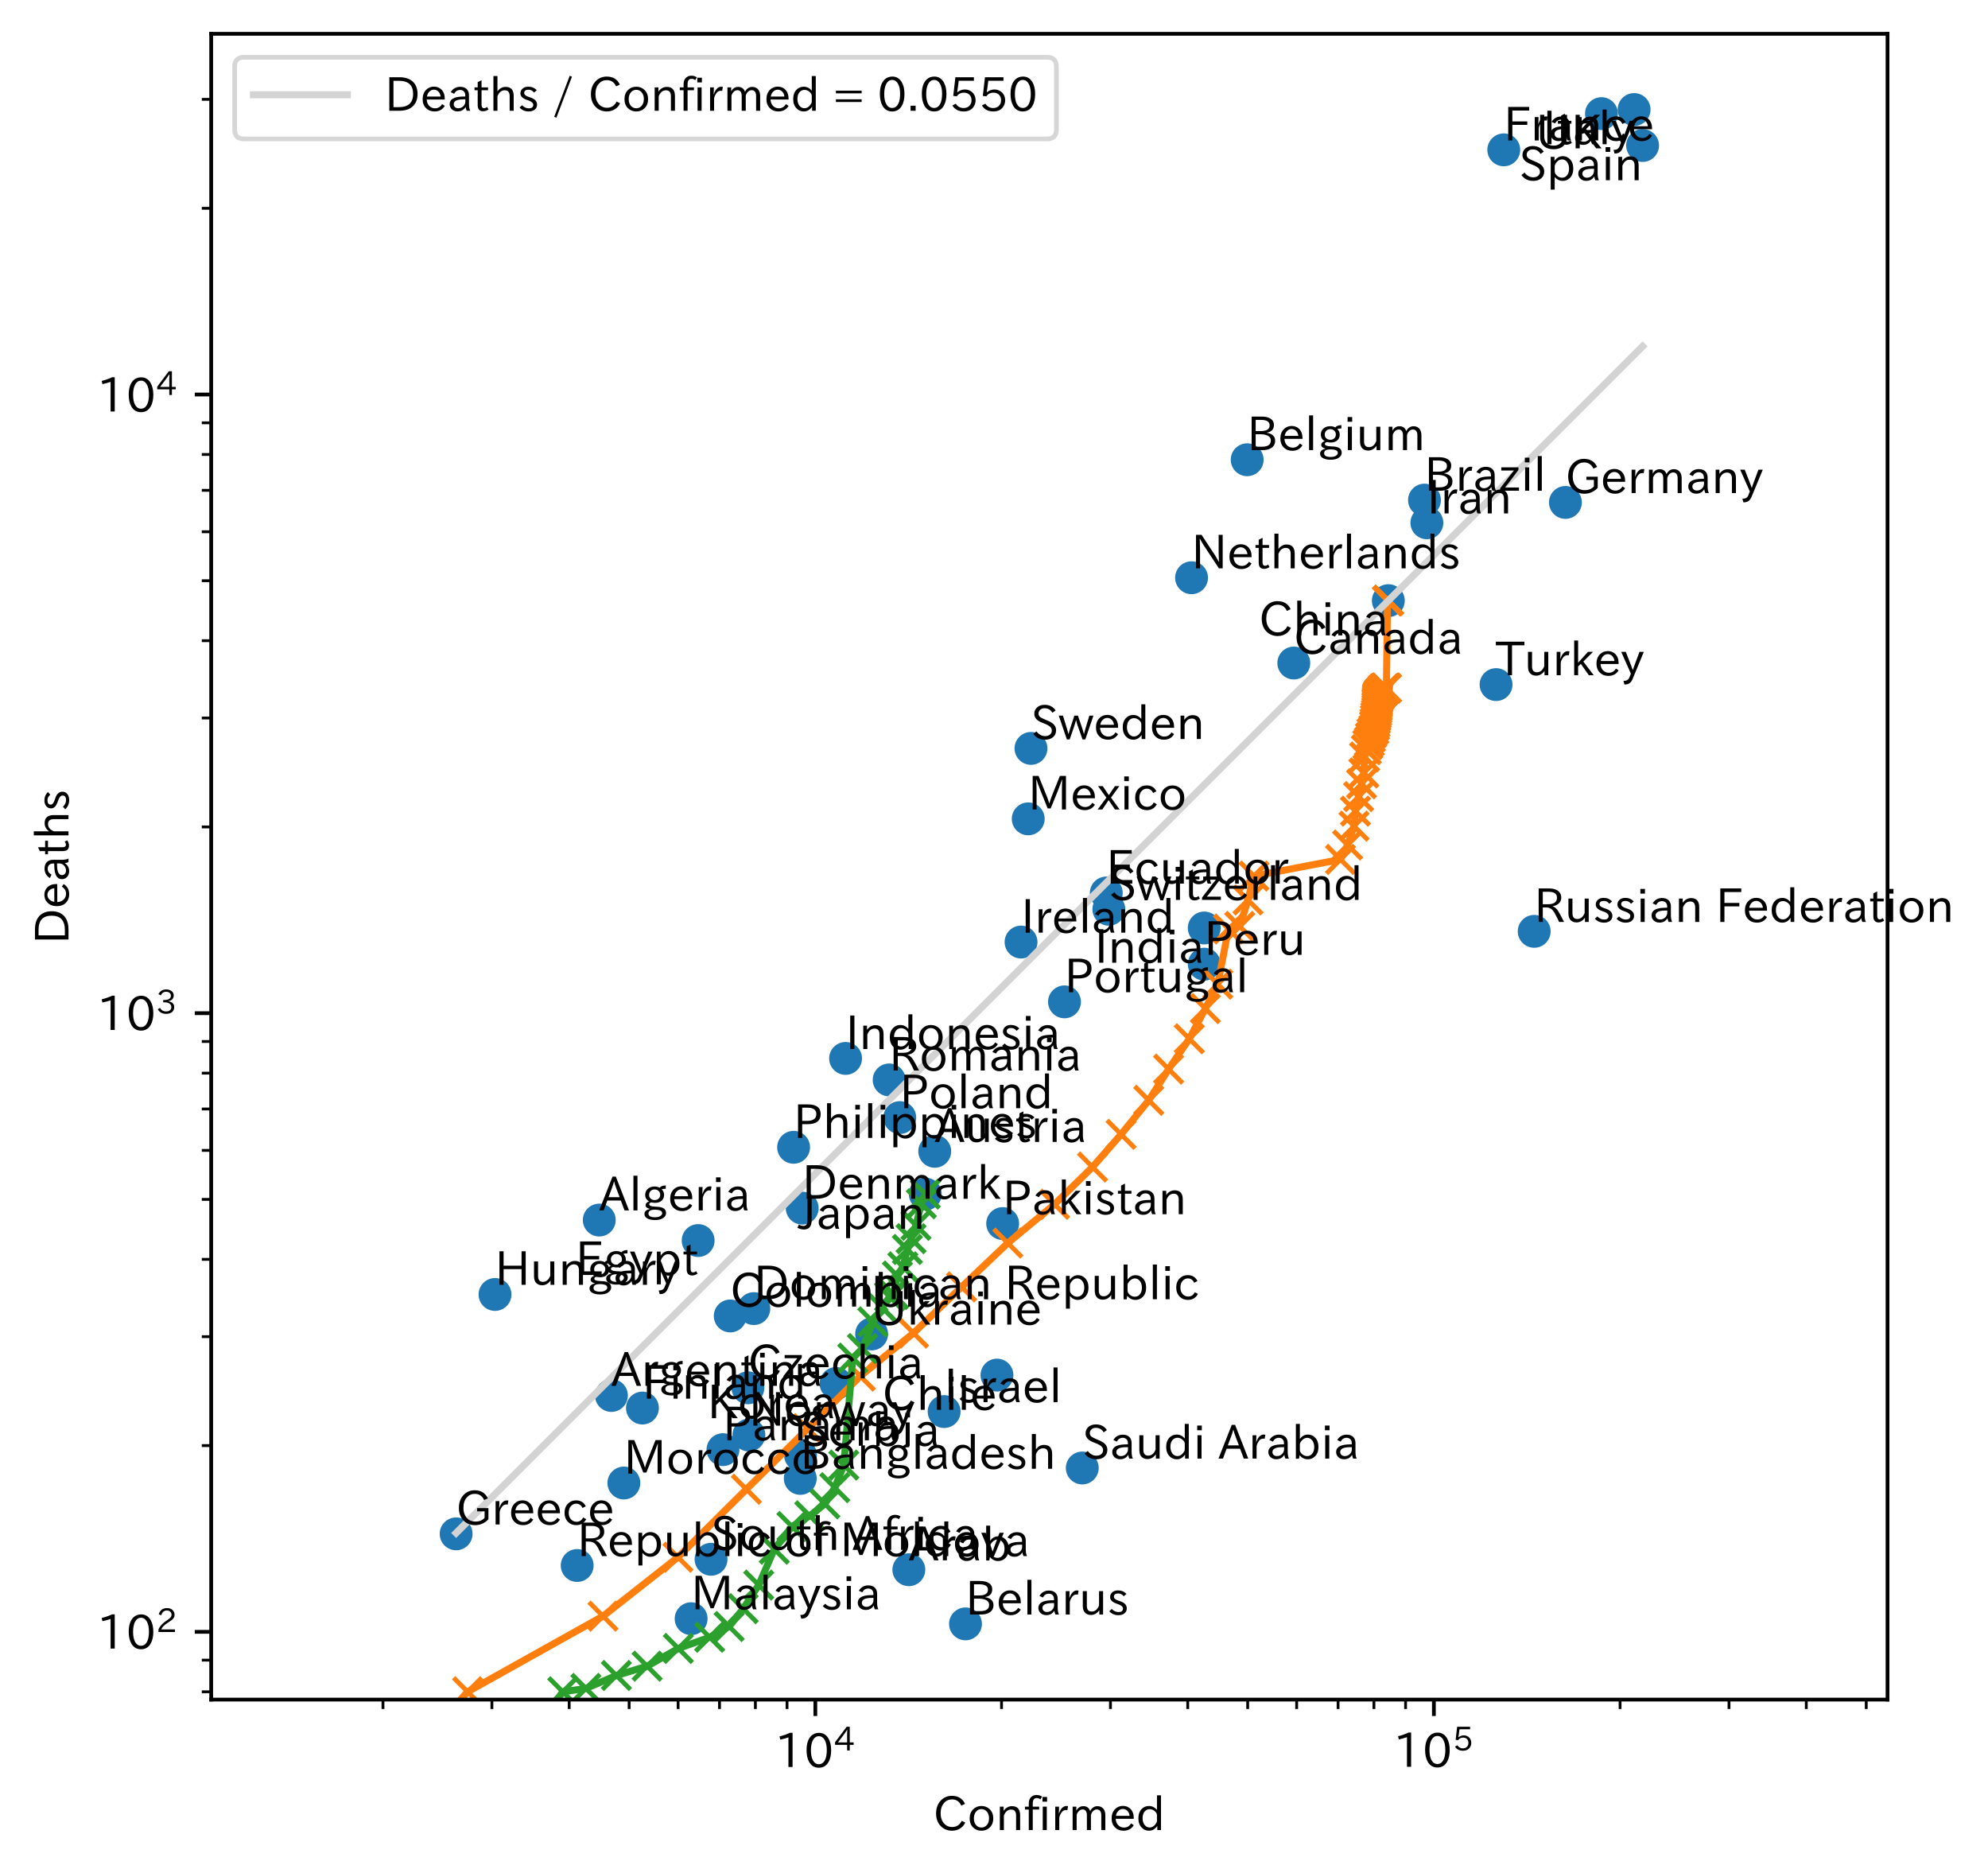 <?xml version="1.0" encoding="utf-8" standalone="no"?>
<!DOCTYPE svg PUBLIC "-//W3C//DTD SVG 1.1//EN"
  "http://www.w3.org/Graphics/SVG/1.1/DTD/svg11.dtd">
<!-- Created with matplotlib (https://matplotlib.org/) -->
<svg height="398.997pt" version="1.1" viewBox="0 0 423.515 398.997" width="423.515pt" xmlns="http://www.w3.org/2000/svg" xmlns:xlink="http://www.w3.org/1999/xlink">
 <defs>
  <style type="text/css">
*{stroke-linecap:butt;stroke-linejoin:round;}
  </style>
 </defs>
 <g id="figure_1">
  <g id="patch_1">
   <path d="M 0 398.997 
L 423.515 398.997 
L 423.515 0 
L 0 0 
z
" style="fill:#ffffff;"/>
  </g>
  <g id="axes_1">
   <g id="patch_2">
    <path d="M 44.991 362.016 
L 402.111 362.016 
L 402.111 7.2 
L 44.991 7.2 
z
" style="fill:#ffffff;"/>
   </g>
   <g id="matplotlib.axis_1">
    <g id="xtick_1">
     <g id="line2d_1">
      <defs>
       <path d="M 0 0 
L 0 3.5 
" id="m6c4f862cfe" style="stroke:#000000;stroke-width:0.8;"/>
      </defs>
      <g>
       <use style="stroke:#000000;stroke-width:0.8;" x="173.695" xlink:href="#m6c4f862cfe" y="362.016"/>
      </g>
     </g>
     <g id="text_1">
      <!-- $\mathdefault{10^{4}}$ -->
      <defs>
       <path d="M 38.484 0.984 
L 29.688 0.984 
L 29.688 64.109 
Q 21.438 61.281 12.312 59.328 
L 10.688 66.109 
Q 23.734 69.391 32.906 73.922 
L 38.484 73.922 
z
" id="IPAexGothic-49"/>
       <path d="M 31.844 73.828 
Q 45.016 73.828 52.094 61.625 
Q 57.719 51.953 57.719 36.625 
Q 57.719 21.438 52.094 11.578 
Q 45.125 -0.484 31.5 -0.484 
Q 17.922 -0.484 10.938 11.578 
Q 5.328 21.438 5.328 36.719 
Q 5.328 58.016 15.625 67.719 
Q 22.172 73.828 31.844 73.828 
z
M 31.5 66.656 
Q 23.688 66.656 19.188 58.734 
Q 14.594 50.734 14.594 36.625 
Q 14.594 22.75 19.094 14.797 
Q 23.641 6.984 31.5 6.984 
Q 40.922 6.984 45.453 18.016 
Q 48.438 25.344 48.438 37.109 
Q 48.438 50.875 43.844 58.734 
Q 39.203 66.656 31.5 66.656 
z
" id="IPAexGothic-48"/>
       <path d="M 59.578 18.109 
L 47.797 18.109 
L 47.797 0.984 
L 39.797 0.984 
L 39.797 18.109 
L 3.078 18.109 
L 3.078 26.125 
L 38.375 73.094 
L 47.797 73.094 
L 47.797 25.531 
L 59.578 25.531 
z
M 40.281 64.203 
L 39.984 64.203 
Q 35.594 57.125 31.297 51.312 
L 11.859 25.531 
L 39.797 25.531 
L 39.797 49.125 
Q 39.797 54.391 40.281 64.203 
z
" id="IPAexGothic-52"/>
      </defs>
      <g transform="translate(164.995 376.507)scale(0.1 -0.1)">
       <use transform="translate(0 0.287)" xlink:href="#IPAexGothic-49"/>
       <use transform="translate(62.988 0.287)" xlink:href="#IPAexGothic-48"/>
       <use transform="translate(126.865 35.834)scale(0.7)" xlink:href="#IPAexGothic-52"/>
      </g>
     </g>
    </g>
    <g id="xtick_2">
     <g id="line2d_2">
      <g>
       <use style="stroke:#000000;stroke-width:0.8;" x="305.469" xlink:href="#m6c4f862cfe" y="362.016"/>
      </g>
     </g>
     <g id="text_2">
      <!-- $\mathdefault{10^{5}}$ -->
      <defs>
       <path d="M 18.406 40.672 
Q 25.531 46.297 33.938 46.297 
Q 44 46.297 50.641 39.5 
Q 56.844 33.016 56.844 23.391 
Q 56.844 14.656 51.516 8.016 
Q 44.828 -0.484 31.734 -0.484 
Q 14.984 -0.484 7.328 12.25 
L 14.656 16.062 
Q 20.453 6.781 31.453 6.781 
Q 38.531 6.781 43.266 11.188 
Q 48.141 15.828 48.141 23.484 
Q 48.141 30.719 43.844 35.016 
Q 39.359 39.5 32.125 39.5 
Q 21.969 39.5 16.75 31.688 
L 9.234 32.672 
L 13.812 72.406 
L 53.219 72.406 
L 53.219 64.891 
L 20.953 64.891 
L 17.719 40.672 
z
" id="IPAexGothic-53"/>
      </defs>
      <g transform="translate(296.769 376.507)scale(0.1 -0.1)">
       <use transform="translate(0 0.769)" xlink:href="#IPAexGothic-49"/>
       <use transform="translate(62.988 0.769)" xlink:href="#IPAexGothic-48"/>
       <use transform="translate(126.865 36.316)scale(0.7)" xlink:href="#IPAexGothic-53"/>
      </g>
     </g>
    </g>
    <g id="xtick_3">
     <g id="line2d_3">
      <defs>
       <path d="M 0 0 
L 0 2 
" id="m93fb689de0" style="stroke:#000000;stroke-width:0.6;"/>
      </defs>
      <g>
       <use style="stroke:#000000;stroke-width:0.6;" x="81.588" xlink:href="#m93fb689de0" y="362.016"/>
      </g>
     </g>
    </g>
    <g id="xtick_4">
     <g id="line2d_4">
      <g>
       <use style="stroke:#000000;stroke-width:0.6;" x="104.793" xlink:href="#m93fb689de0" y="362.016"/>
      </g>
     </g>
    </g>
    <g id="xtick_5">
     <g id="line2d_5">
      <g>
       <use style="stroke:#000000;stroke-width:0.6;" x="121.256" xlink:href="#m93fb689de0" y="362.016"/>
      </g>
     </g>
    </g>
    <g id="xtick_6">
     <g id="line2d_6">
      <g>
       <use style="stroke:#000000;stroke-width:0.6;" x="134.027" xlink:href="#m93fb689de0" y="362.016"/>
      </g>
     </g>
    </g>
    <g id="xtick_7">
     <g id="line2d_7">
      <g>
       <use style="stroke:#000000;stroke-width:0.6;" x="144.461" xlink:href="#m93fb689de0" y="362.016"/>
      </g>
     </g>
    </g>
    <g id="xtick_8">
     <g id="line2d_8">
      <g>
       <use style="stroke:#000000;stroke-width:0.6;" x="153.283" xlink:href="#m93fb689de0" y="362.016"/>
      </g>
     </g>
    </g>
    <g id="xtick_9">
     <g id="line2d_9">
      <g>
       <use style="stroke:#000000;stroke-width:0.6;" x="160.924" xlink:href="#m93fb689de0" y="362.016"/>
      </g>
     </g>
    </g>
    <g id="xtick_10">
     <g id="line2d_10">
      <g>
       <use style="stroke:#000000;stroke-width:0.6;" x="167.665" xlink:href="#m93fb689de0" y="362.016"/>
      </g>
     </g>
    </g>
    <g id="xtick_11">
     <g id="line2d_11">
      <g>
       <use style="stroke:#000000;stroke-width:0.6;" x="213.363" xlink:href="#m93fb689de0" y="362.016"/>
      </g>
     </g>
    </g>
    <g id="xtick_12">
     <g id="line2d_12">
      <g>
       <use style="stroke:#000000;stroke-width:0.6;" x="236.567" xlink:href="#m93fb689de0" y="362.016"/>
      </g>
     </g>
    </g>
    <g id="xtick_13">
     <g id="line2d_13">
      <g>
       <use style="stroke:#000000;stroke-width:0.6;" x="253.031" xlink:href="#m93fb689de0" y="362.016"/>
      </g>
     </g>
    </g>
    <g id="xtick_14">
     <g id="line2d_14">
      <g>
       <use style="stroke:#000000;stroke-width:0.6;" x="265.801" xlink:href="#m93fb689de0" y="362.016"/>
      </g>
     </g>
    </g>
    <g id="xtick_15">
     <g id="line2d_15">
      <g>
       <use style="stroke:#000000;stroke-width:0.6;" x="276.235" xlink:href="#m93fb689de0" y="362.016"/>
      </g>
     </g>
    </g>
    <g id="xtick_16">
     <g id="line2d_16">
      <g>
       <use style="stroke:#000000;stroke-width:0.6;" x="285.057" xlink:href="#m93fb689de0" y="362.016"/>
      </g>
     </g>
    </g>
    <g id="xtick_17">
     <g id="line2d_17">
      <g>
       <use style="stroke:#000000;stroke-width:0.6;" x="292.699" xlink:href="#m93fb689de0" y="362.016"/>
      </g>
     </g>
    </g>
    <g id="xtick_18">
     <g id="line2d_18">
      <g>
       <use style="stroke:#000000;stroke-width:0.6;" x="299.439" xlink:href="#m93fb689de0" y="362.016"/>
      </g>
     </g>
    </g>
    <g id="xtick_19">
     <g id="line2d_19">
      <g>
       <use style="stroke:#000000;stroke-width:0.6;" x="345.137" xlink:href="#m93fb689de0" y="362.016"/>
      </g>
     </g>
    </g>
    <g id="xtick_20">
     <g id="line2d_20">
      <g>
       <use style="stroke:#000000;stroke-width:0.6;" x="368.341" xlink:href="#m93fb689de0" y="362.016"/>
      </g>
     </g>
    </g>
    <g id="xtick_21">
     <g id="line2d_21">
      <g>
       <use style="stroke:#000000;stroke-width:0.6;" x="384.805" xlink:href="#m93fb689de0" y="362.016"/>
      </g>
     </g>
    </g>
    <g id="xtick_22">
     <g id="line2d_22">
      <g>
       <use style="stroke:#000000;stroke-width:0.6;" x="397.575" xlink:href="#m93fb689de0" y="362.016"/>
      </g>
     </g>
    </g>
    <g id="text_3">
     <!-- Confirmed -->
     <defs>
      <path d="M 68.016 17 
Q 65.328 10.844 60.297 6.688 
Q 51.766 -0.484 39.984 -0.484 
Q 24.812 -0.484 14.984 10.203 
Q 5.906 20.219 5.906 36.422 
Q 5.906 53.219 15.828 63.719 
Q 25.297 73.828 39.594 73.828 
Q 59.578 73.828 67.531 56.688 
L 59.516 52.984 
Q 53.516 66.219 39.703 66.219 
Q 29.547 66.219 22.703 58.5 
Q 15.531 50.25 15.531 36.281 
Q 15.531 24.219 21.625 16.5 
Q 28.766 7.375 40.047 7.375 
Q 54 7.375 60.594 20.609 
z
" id="IPAexGothic-67"/>
      <path d="M 29.984 52.203 
Q 40.531 52.203 47.75 45.125 
Q 55.172 37.703 55.172 25.594 
Q 55.172 13.875 47.906 6.594 
Q 40.766 -0.484 29.984 -0.484 
Q 19.188 -0.484 12.203 6.5 
Q 4.891 13.766 4.891 25.875 
Q 4.891 37.703 12.312 45.125 
Q 19.391 52.203 29.984 52.203 
z
M 29.984 45.609 
Q 23.734 45.609 19.391 41.109 
Q 13.875 35.594 13.875 25.781 
Q 13.875 16.109 19.281 10.688 
Q 23.688 6.297 29.984 6.297 
Q 36.422 6.297 40.766 10.797 
Q 46.188 16.219 46.188 26.125 
Q 46.188 35.453 40.672 41.109 
Q 36.188 45.609 29.984 45.609 
z
" id="IPAexGothic-111"/>
      <path d="M 52 0.984 
L 43.406 0.984 
L 43.406 31.891 
Q 43.406 44.578 32.906 44.578 
Q 22.312 44.578 17.391 31.891 
L 17.391 0.984 
L 8.797 0.984 
L 8.797 50.781 
L 16.797 50.781 
L 16.797 41.797 
Q 23.828 51.812 34.719 51.812 
Q 52 51.812 52 32.375 
z
" id="IPAexGothic-110"/>
      <path d="M 38.375 72.219 
L 34.812 66.312 
Q 31.109 69.094 27.203 69.094 
Q 18.5 69.094 18.5 57.375 
L 18.5 50.781 
L 32.078 50.781 
L 32.078 44.672 
L 18.5 44.672 
L 18.5 0.984 
L 10.016 0.984 
L 10.016 44.672 
L 1.906 44.672 
L 1.906 50.781 
L 10.016 50.781 
L 10.016 57.172 
Q 10.016 65.438 13.922 70.062 
Q 18.75 75.688 26.703 75.688 
Q 33.062 75.688 38.375 72.219 
z
" id="IPAexGothic-102"/>
      <path d="M 18.406 61.375 
L 8.594 61.375 
L 8.594 71.391 
L 18.406 71.391 
z
M 17.781 0.984 
L 9.188 0.984 
L 9.188 50.781 
L 17.781 50.781 
z
" id="IPAexGothic-105"/>
      <path d="M 36.078 51.812 
L 34.578 43.266 
Q 32.906 43.609 31.594 43.609 
Q 25.828 43.609 22.078 38.188 
Q 17.391 31.344 17.391 26.172 
L 17.391 0.984 
L 8.797 0.984 
L 8.797 50.781 
L 16.891 50.781 
L 16.5 35.984 
L 16.703 35.984 
Q 22.219 52.203 32.766 52.203 
Q 34.469 52.203 36.078 51.812 
z
" id="IPAexGothic-114"/>
      <path d="M 78.469 0.984 
L 69.875 0.984 
L 69.875 32.172 
Q 69.875 44.828 60.109 44.828 
Q 55.469 44.828 51.609 40.531 
Q 48.875 37.453 47.797 32.859 
L 47.797 0.984 
L 39.203 0.984 
L 39.203 32.281 
Q 39.203 44.828 29.984 44.828 
Q 25.094 44.828 21.391 40.531 
Q 17.391 36.031 17.391 31.891 
L 17.391 0.984 
L 8.797 0.984 
L 8.797 50.781 
L 16.797 50.781 
L 16.797 42.188 
Q 21.734 51.812 31.688 51.812 
Q 42.578 51.812 46.188 41.359 
Q 51.609 51.812 61.766 51.812 
Q 69.969 51.812 74.562 46 
Q 78.469 41.219 78.469 32.375 
z
" id="IPAexGothic-109"/>
      <path d="M 13.484 24.906 
Q 13.922 16.266 18.891 11.281 
Q 23.969 6.203 31.203 6.203 
Q 40.719 6.203 46.297 15.094 
L 51.906 11.375 
Q 44.828 -0.484 30.172 -0.484 
Q 19.094 -0.484 11.969 6.594 
Q 4.781 13.812 4.781 25.641 
Q 4.781 38.188 12.312 45.703 
Q 19 52.391 29 52.391 
Q 38.422 52.391 44.781 46.188 
Q 51.906 38.969 51.906 26.906 
L 51.906 24.906 
z
M 43.062 31.203 
Q 42.328 37.984 38.281 41.891 
Q 34.281 45.906 28.812 45.906 
Q 22.469 45.906 17.969 40.484 
Q 14.891 36.812 13.969 31.203 
z
" id="IPAexGothic-101"/>
      <path d="M 52.984 0.984 
L 45.172 0.984 
L 45.172 9.672 
Q 38.141 -0.484 27.391 -0.484 
Q 18.453 -0.484 12.312 5.812 
Q 4.891 13.188 4.891 25.984 
Q 4.891 38.531 12.062 45.906 
Q 18.266 52.203 27.391 52.203 
Q 37.25 52.203 44.484 43.891 
L 44.484 74.906 
L 52.984 74.906 
z
M 44.484 20.359 
L 44.484 32.766 
Q 44.484 37.703 38.375 42.281 
Q 34.078 45.406 28.953 45.406 
Q 23.188 45.406 19.188 41.406 
Q 13.875 36.078 13.875 26.219 
Q 13.875 17.328 18.266 11.719 
Q 22.516 6.391 28.859 6.391 
Q 36.281 6.391 41.5 13.672 
Q 44.484 17.719 44.484 20.359 
z
" id="IPAexGothic-100"/>
     </defs>
     <g transform="translate(198.833 389.897)scale(0.1 -0.1)">
      <use xlink:href="#IPAexGothic-67"/>
      <use x="72.51" xlink:href="#IPAexGothic-111"/>
      <use x="132.91" xlink:href="#IPAexGothic-110"/>
      <use x="193.311" xlink:href="#IPAexGothic-102"/>
      <use x="223.926" xlink:href="#IPAexGothic-105"/>
      <use x="250.928" xlink:href="#IPAexGothic-114"/>
      <use x="287.939" xlink:href="#IPAexGothic-109"/>
      <use x="375.049" xlink:href="#IPAexGothic-101"/>
      <use x="431.934" xlink:href="#IPAexGothic-100"/>
     </g>
    </g>
   </g>
   <g id="matplotlib.axis_2">
    <g id="ytick_1">
     <g id="line2d_23">
      <defs>
       <path d="M 0 0 
L -3.5 0 
" id="m9e2e58a0ba" style="stroke:#000000;stroke-width:0.8;"/>
      </defs>
      <g>
       <use style="stroke:#000000;stroke-width:0.8;" x="44.991" xlink:href="#m9e2e58a0ba" y="347.58"/>
      </g>
     </g>
     <g id="text_4">
      <!-- $\mathdefault{10^{2}}$ -->
      <defs>
       <path d="M 57.172 0.984 
L 6.984 0.984 
L 6.984 9.281 
Q 12.891 23.047 29.594 34.422 
L 32.375 36.281 
Q 40.922 42.141 43.609 45.406 
Q 46.688 49.266 46.688 53.812 
Q 46.688 58.938 43.062 62.547 
Q 39.062 66.547 32.562 66.547 
Q 19.531 66.547 15.484 52 
L 7.766 54.781 
Q 13.328 73.828 33.062 73.828 
Q 43.844 73.828 50.25 67.438 
Q 55.859 61.672 55.859 53.516 
Q 55.859 47.469 52.25 42.531 
Q 48.922 37.75 36.969 30.281 
L 34.859 29 
Q 19.625 19.578 15.281 8.891 
L 57.172 8.891 
z
" id="IPAexGothic-50"/>
      </defs>
      <g transform="translate(20.591 351.325)scale(0.1 -0.1)">
       <use transform="translate(0 0.773)" xlink:href="#IPAexGothic-49"/>
       <use transform="translate(62.988 0.773)" xlink:href="#IPAexGothic-48"/>
       <use transform="translate(126.865 36.32)scale(0.7)" xlink:href="#IPAexGothic-50"/>
      </g>
     </g>
    </g>
    <g id="ytick_2">
     <g id="line2d_24">
      <g>
       <use style="stroke:#000000;stroke-width:0.8;" x="44.991" xlink:href="#m9e2e58a0ba" y="215.805"/>
      </g>
     </g>
     <g id="text_5">
      <!-- $\mathdefault{10^{3}}$ -->
      <defs>
       <path d="M 37.203 37.797 
Q 54.781 34.625 54.781 19.969 
Q 54.781 11.188 48.875 5.562 
Q 42.328 -0.484 30.375 -0.484 
Q 12.453 -0.484 4.5 13.766 
L 11.812 17.672 
Q 17.328 6.891 30.281 6.891 
Q 37.891 6.891 42.094 10.797 
Q 46.094 14.5 46.094 20.172 
Q 46.094 26.859 40.094 30.906 
Q 34.625 34.578 25.688 34.578 
L 21.297 34.578 
L 21.297 41.703 
L 25.875 41.703 
Q 34.859 41.703 39.594 45.125 
Q 44.672 48.734 44.672 54.828 
Q 44.672 61.469 38.969 64.656 
Q 35.297 66.844 30.172 66.844 
Q 19.344 66.844 14.109 55.906 
L 6.781 59.422 
Q 14.016 73.828 30.281 73.828 
Q 40.578 73.828 46.969 68.656 
Q 53.375 63.578 53.375 55.219 
Q 53.375 47.312 47.172 42.281 
Q 43.172 39.062 37.203 38.188 
z
" id="IPAexGothic-51"/>
      </defs>
      <g transform="translate(20.591 219.551)scale(0.1 -0.1)">
       <use transform="translate(0 0.773)" xlink:href="#IPAexGothic-49"/>
       <use transform="translate(62.988 0.773)" xlink:href="#IPAexGothic-48"/>
       <use transform="translate(126.865 36.32)scale(0.7)" xlink:href="#IPAexGothic-51"/>
      </g>
     </g>
    </g>
    <g id="ytick_3">
     <g id="line2d_25">
      <g>
       <use style="stroke:#000000;stroke-width:0.8;" x="44.991" xlink:href="#m9e2e58a0ba" y="84.031"/>
      </g>
     </g>
     <g id="text_6">
      <!-- $\mathdefault{10^{4}}$ -->
      <g transform="translate(20.591 87.776)scale(0.1 -0.1)">
       <use transform="translate(0 0.287)" xlink:href="#IPAexGothic-49"/>
       <use transform="translate(62.988 0.287)" xlink:href="#IPAexGothic-48"/>
       <use transform="translate(126.865 35.834)scale(0.7)" xlink:href="#IPAexGothic-52"/>
      </g>
     </g>
    </g>
    <g id="ytick_4">
     <g id="line2d_26">
      <defs>
       <path d="M 0 0 
L -2 0 
" id="mb53f07371b" style="stroke:#000000;stroke-width:0.6;"/>
      </defs>
      <g>
       <use style="stroke:#000000;stroke-width:0.6;" x="44.991" xlink:href="#mb53f07371b" y="360.35"/>
      </g>
     </g>
    </g>
    <g id="ytick_5">
     <g id="line2d_27">
      <g>
       <use style="stroke:#000000;stroke-width:0.6;" x="44.991" xlink:href="#mb53f07371b" y="353.609"/>
      </g>
     </g>
    </g>
    <g id="ytick_6">
     <g id="line2d_28">
      <g>
       <use style="stroke:#000000;stroke-width:0.6;" x="44.991" xlink:href="#mb53f07371b" y="307.912"/>
      </g>
     </g>
    </g>
    <g id="ytick_7">
     <g id="line2d_29">
      <g>
       <use style="stroke:#000000;stroke-width:0.6;" x="44.991" xlink:href="#mb53f07371b" y="284.707"/>
      </g>
     </g>
    </g>
    <g id="ytick_8">
     <g id="line2d_30">
      <g>
       <use style="stroke:#000000;stroke-width:0.6;" x="44.991" xlink:href="#mb53f07371b" y="268.244"/>
      </g>
     </g>
    </g>
    <g id="ytick_9">
     <g id="line2d_31">
      <g>
       <use style="stroke:#000000;stroke-width:0.6;" x="44.991" xlink:href="#mb53f07371b" y="255.473"/>
      </g>
     </g>
    </g>
    <g id="ytick_10">
     <g id="line2d_32">
      <g>
       <use style="stroke:#000000;stroke-width:0.6;" x="44.991" xlink:href="#mb53f07371b" y="245.039"/>
      </g>
     </g>
    </g>
    <g id="ytick_11">
     <g id="line2d_33">
      <g>
       <use style="stroke:#000000;stroke-width:0.6;" x="44.991" xlink:href="#mb53f07371b" y="236.217"/>
      </g>
     </g>
    </g>
    <g id="ytick_12">
     <g id="line2d_34">
      <g>
       <use style="stroke:#000000;stroke-width:0.6;" x="44.991" xlink:href="#mb53f07371b" y="228.575"/>
      </g>
     </g>
    </g>
    <g id="ytick_13">
     <g id="line2d_35">
      <g>
       <use style="stroke:#000000;stroke-width:0.6;" x="44.991" xlink:href="#mb53f07371b" y="221.835"/>
      </g>
     </g>
    </g>
    <g id="ytick_14">
     <g id="line2d_36">
      <g>
       <use style="stroke:#000000;stroke-width:0.6;" x="44.991" xlink:href="#mb53f07371b" y="176.137"/>
      </g>
     </g>
    </g>
    <g id="ytick_15">
     <g id="line2d_37">
      <g>
       <use style="stroke:#000000;stroke-width:0.6;" x="44.991" xlink:href="#mb53f07371b" y="152.933"/>
      </g>
     </g>
    </g>
    <g id="ytick_16">
     <g id="line2d_38">
      <g>
       <use style="stroke:#000000;stroke-width:0.6;" x="44.991" xlink:href="#mb53f07371b" y="136.469"/>
      </g>
     </g>
    </g>
    <g id="ytick_17">
     <g id="line2d_39">
      <g>
       <use style="stroke:#000000;stroke-width:0.6;" x="44.991" xlink:href="#mb53f07371b" y="123.699"/>
      </g>
     </g>
    </g>
    <g id="ytick_18">
     <g id="line2d_40">
      <g>
       <use style="stroke:#000000;stroke-width:0.6;" x="44.991" xlink:href="#mb53f07371b" y="113.265"/>
      </g>
     </g>
    </g>
    <g id="ytick_19">
     <g id="line2d_41">
      <g>
       <use style="stroke:#000000;stroke-width:0.6;" x="44.991" xlink:href="#mb53f07371b" y="104.443"/>
      </g>
     </g>
    </g>
    <g id="ytick_20">
     <g id="line2d_42">
      <g>
       <use style="stroke:#000000;stroke-width:0.6;" x="44.991" xlink:href="#mb53f07371b" y="96.801"/>
      </g>
     </g>
    </g>
    <g id="ytick_21">
     <g id="line2d_43">
      <g>
       <use style="stroke:#000000;stroke-width:0.6;" x="44.991" xlink:href="#mb53f07371b" y="90.061"/>
      </g>
     </g>
    </g>
    <g id="ytick_22">
     <g id="line2d_44">
      <g>
       <use style="stroke:#000000;stroke-width:0.6;" x="44.991" xlink:href="#mb53f07371b" y="44.363"/>
      </g>
     </g>
    </g>
    <g id="ytick_23">
     <g id="line2d_45">
      <g>
       <use style="stroke:#000000;stroke-width:0.6;" x="44.991" xlink:href="#mb53f07371b" y="21.158"/>
      </g>
     </g>
    </g>
    <g id="text_7">
     <!-- Deaths -->
     <defs>
      <path d="M 9.516 72.406 
L 31 72.406 
Q 49.359 72.406 59.234 63.281 
Q 69.625 53.812 69.625 36.812 
Q 69.625 16.359 54.938 6.891 
Q 45.703 0.984 30.328 0.984 
L 9.516 0.984 
z
M 18.312 8.688 
L 29.594 8.688 
Q 60.203 8.688 60.203 36.812 
Q 60.203 64.797 30.125 64.797 
L 18.312 64.797 
z
" id="IPAexGothic-68"/>
      <path d="M 49.312 0.984 
L 41.75 0.984 
Q 39.984 4.734 39.547 8.688 
L 39.203 8.688 
Q 33.547 -0.391 22.312 -0.391 
Q 14.594 -0.391 9.719 4.5 
Q 5.422 8.797 5.422 14.984 
Q 5.422 30.422 32.031 31.203 
L 38.719 31.391 
L 38.719 33.984 
Q 38.719 39.203 35.75 42.188 
Q 32.625 45.312 27.734 45.312 
Q 19.344 45.312 15.141 37.156 
L 7.719 40.578 
Q 14.656 52 27.938 52 
Q 37.109 52 42.047 46.875 
Q 46.625 42.281 46.625 33.891 
L 46.625 15.578 
Q 46.625 6.25 49.312 0.984 
z
M 38.922 25.391 
L 33.453 25.297 
Q 14.109 24.859 14.109 14.891 
Q 14.109 11.375 16.406 9.078 
Q 19.234 6.297 23.828 6.297 
Q 30.219 6.297 34.906 10.984 
Q 38.922 15.141 38.922 21 
z
" id="IPAexGothic-97"/>
      <path d="M 33.203 3.766 
Q 27.641 -0.094 21.828 -0.094 
Q 10.203 -0.094 10.203 12.984 
L 10.203 44.672 
L 3.422 44.672 
L 3.422 50.781 
L 10.203 50.781 
L 10.203 61.969 
L 18.406 66.062 
L 18.406 50.781 
L 32.234 50.781 
L 32.234 44.672 
L 18.406 44.672 
L 18.406 14.156 
Q 18.406 6.5 23.641 6.5 
Q 27.156 6.5 30.328 9.188 
z
" id="IPAexGothic-116"/>
      <path d="M 52.297 0.984 
L 43.703 0.984 
L 43.703 31.891 
Q 43.703 44.578 33.297 44.578 
Q 22.609 44.578 17.672 31.891 
L 17.672 0.984 
L 9.078 0.984 
L 9.078 74.906 
L 17.672 74.906 
L 17.672 42.281 
Q 24.469 51.812 35.109 51.812 
Q 52.297 51.812 52.297 32.375 
z
" id="IPAexGothic-104"/>
      <path d="M 34.906 39.797 
Q 30.281 45.797 23.188 45.797 
Q 13.922 45.797 13.922 38.672 
Q 13.922 33.641 23.922 30.375 
L 27.203 29.297 
Q 41.406 24.656 41.406 13.969 
Q 41.406 6.781 35.5 2.688 
Q 30.812 -0.484 23.391 -0.484 
Q 11.969 -0.484 4 7.859 
L 9.422 12.797 
Q 15.578 6.203 23.688 6.203 
Q 33.297 6.203 33.297 13.672 
Q 33.297 19.344 22.703 23.094 
L 19.281 24.266 
Q 5.906 28.953 5.906 37.984 
Q 5.906 43.703 9.812 47.609 
Q 14.5 52.297 22.703 52.297 
Q 33.688 52.297 40.719 44.672 
z
" id="IPAexGothic-115"/>
     </defs>
     <g transform="translate(14.691 201.061)rotate(-90)scale(0.1 -0.1)">
      <use xlink:href="#IPAexGothic-68"/>
      <use x="75.684" xlink:href="#IPAexGothic-101"/>
      <use x="132.568" xlink:href="#IPAexGothic-97"/>
      <use x="187.549" xlink:href="#IPAexGothic-116"/>
      <use x="222.168" xlink:href="#IPAexGothic-104"/>
      <use x="282.861" xlink:href="#IPAexGothic-115"/>
     </g>
    </g>
   </g>
   <g id="line2d_46">
    <defs>
     <path d="M 0 3 
C 0.796 3 1.559 2.684 2.121 2.121 
C 2.684 1.559 3 0.796 3 0 
C 3 -0.796 2.684 -1.559 2.121 -2.121 
C 1.559 -2.684 0.796 -3 0 -3 
C -0.796 -3 -1.559 -2.684 -2.121 -2.121 
C -2.684 -1.559 -3 -0.796 -3 0 
C -3 0.796 -2.684 1.559 -2.121 2.121 
C -1.559 2.684 -0.796 3 0 3 
z
" id="m76918658f5" style="stroke:#1f77b4;"/>
    </defs>
    <g clip-path="url(#p4aefb3e036)">
     <use style="fill:#1f77b4;stroke:#1f77b4;" x="151.48" xlink:href="#m76918658f5" y="332.126"/>
     <use style="fill:#1f77b4;stroke:#1f77b4;" x="127.665" xlink:href="#m76918658f5" y="259.873"/>
     <use style="fill:#1f77b4;stroke:#1f77b4;" x="303.465" xlink:href="#m76918658f5" y="106.524"/>
     <use style="fill:#1f77b4;stroke:#1f77b4;" x="275.626" xlink:href="#m76918658f5" y="141.225"/>
     <use style="fill:#1f77b4;stroke:#1f77b4;" x="256.546" xlink:href="#m76918658f5" y="205.371"/>
     <use style="fill:#1f77b4;stroke:#1f77b4;" x="235.679" xlink:href="#m76918658f5" y="190.21"/>
     <use style="fill:#1f77b4;stroke:#1f77b4;" x="219.046" xlink:href="#m76918658f5" y="174.418"/>
     <use style="fill:#1f77b4;stroke:#1f77b4;" x="212.39" xlink:href="#m76918658f5" y="292.897"/>
     <use style="fill:#1f77b4;stroke:#1f77b4;" x="160.594" xlink:href="#m76918658f5" y="278.735"/>
     <use style="fill:#1f77b4;stroke:#1f77b4;" x="155.566" xlink:href="#m76918658f5" y="280.303"/>
     <use style="fill:#1f77b4;stroke:#1f77b4;" x="154.014" xlink:href="#m76918658f5" y="308.777"/>
     <use style="fill:#1f77b4;stroke:#1f77b4;" x="130.254" xlink:href="#m76918658f5" y="297.24"/>
     <use style="fill:#1f77b4;stroke:#1f77b4;" x="303.976" xlink:href="#m76918658f5" y="111.361"/>
     <use style="fill:#1f77b4;stroke:#1f77b4;" x="230.561" xlink:href="#m76918658f5" y="312.683"/>
     <use style="fill:#1f77b4;stroke:#1f77b4;" x="213.603" xlink:href="#m76918658f5" y="260.62"/>
     <use style="fill:#1f77b4;stroke:#1f77b4;" x="193.613" xlink:href="#m76918658f5" y="334.353"/>
     <use style="fill:#1f77b4;stroke:#1f77b4;" x="148.732" xlink:href="#m76918658f5" y="264.238"/>
     <use style="fill:#1f77b4;stroke:#1f77b4;" x="132.906" xlink:href="#m76918658f5" y="315.881"/>
     <use style="fill:#1f77b4;stroke:#1f77b4;" x="349.929" xlink:href="#m76918658f5" y="30.991"/>
     <use style="fill:#1f77b4;stroke:#1f77b4;" x="348.124" xlink:href="#m76918658f5" y="23.328"/>
     <use style="fill:#1f77b4;stroke:#1f77b4;" x="341.169" xlink:href="#m76918658f5" y="24.202"/>
     <use style="fill:#1f77b4;stroke:#1f77b4;" x="333.491" xlink:href="#m76918658f5" y="107.018"/>
     <use style="fill:#1f77b4;stroke:#1f77b4;" x="326.839" xlink:href="#m76918658f5" y="198.377"/>
     <use style="fill:#1f77b4;stroke:#1f77b4;" x="320.355" xlink:href="#m76918658f5" y="31.916"/>
     <use style="fill:#1f77b4;stroke:#1f77b4;" x="318.716" xlink:href="#m76918658f5" y="145.82"/>
     <use style="fill:#1f77b4;stroke:#1f77b4;" x="265.693" xlink:href="#m76918658f5" y="97.928"/>
     <use style="fill:#1f77b4;stroke:#1f77b4;" x="253.842" xlink:href="#m76918658f5" y="123.061"/>
     <use style="fill:#1f77b4;stroke:#1f77b4;" x="236.226" xlink:href="#m76918658f5" y="193.679"/>
     <use style="fill:#1f77b4;stroke:#1f77b4;" x="226.775" xlink:href="#m76918658f5" y="213.396"/>
     <use style="fill:#1f77b4;stroke:#1f77b4;" x="219.636" xlink:href="#m76918658f5" y="159.409"/>
     <use style="fill:#1f77b4;stroke:#1f77b4;" x="217.518" xlink:href="#m76918658f5" y="200.658"/>
     <use style="fill:#1f77b4;stroke:#1f77b4;" x="205.685" xlink:href="#m76918658f5" y="345.888"/>
     <use style="fill:#1f77b4;stroke:#1f77b4;" x="201.134" xlink:href="#m76918658f5" y="300.665"/>
     <use style="fill:#1f77b4;stroke:#1f77b4;" x="199.133" xlink:href="#m76918658f5" y="245.23"/>
     <use style="fill:#1f77b4;stroke:#1f77b4;" x="191.682" xlink:href="#m76918658f5" y="238.045"/>
     <use style="fill:#1f77b4;stroke:#1f77b4;" x="189.423" xlink:href="#m76918658f5" y="230.024"/>
     <use style="fill:#1f77b4;stroke:#1f77b4;" x="185.686" xlink:href="#m76918658f5" y="284.138"/>
     <use style="fill:#1f77b4;stroke:#1f77b4;" x="170.898" xlink:href="#m76918658f5" y="257.335"/>
     <use style="fill:#1f77b4;stroke:#1f77b4;" x="170.542" xlink:href="#m76918658f5" y="309.95"/>
     <use style="fill:#1f77b4;stroke:#1f77b4;" x="159.542" xlink:href="#m76918658f5" y="305.667"/>
     <use style="fill:#1f77b4;stroke:#1f77b4;" x="159.336" xlink:href="#m76918658f5" y="295.601"/>
     <use style="fill:#1f77b4;stroke:#1f77b4;" x="136.862" xlink:href="#m76918658f5" y="299.913"/>
     <use style="fill:#1f77b4;stroke:#1f77b4;" x="122.962" xlink:href="#m76918658f5" y="333.452"/>
     <use style="fill:#1f77b4;stroke:#1f77b4;" x="105.456" xlink:href="#m76918658f5" y="275.722"/>
     <use style="fill:#1f77b4;stroke:#1f77b4;" x="97.173" xlink:href="#m76918658f5" y="326.711"/>
     <use style="fill:#1f77b4;stroke:#1f77b4;" x="256.545" xlink:href="#m76918658f5" y="197.664"/>
     <use style="fill:#1f77b4;stroke:#1f77b4;" x="180.139" xlink:href="#m76918658f5" y="225.444"/>
     <use style="fill:#1f77b4;stroke:#1f77b4;" x="170.488" xlink:href="#m76918658f5" y="314.903"/>
     <use style="fill:#1f77b4;stroke:#1f77b4;" x="295.763" xlink:href="#m76918658f5" y="127.938"/>
     <use style="fill:#1f77b4;stroke:#1f77b4;" x="197.116" xlink:href="#m76918658f5" y="254.34"/>
     <use style="fill:#1f77b4;stroke:#1f77b4;" x="178.104" xlink:href="#m76918658f5" y="294.685"/>
     <use style="fill:#1f77b4;stroke:#1f77b4;" x="169.066" xlink:href="#m76918658f5" y="244.375"/>
     <use style="fill:#1f77b4;stroke:#1f77b4;" x="147.235" xlink:href="#m76918658f5" y="344.787"/>
    </g>
   </g>
   <g id="line2d_47">
    <path clip-path="url(#p4aefb3e036)" d="M 55.546 399.997 
L 56.803 398.605 
L 81.158 380.762 
L 99.626 360.35 
L 128.466 344.245 
L 144.432 331.691 
L 159.004 317.212 
L 172.069 304.308 
L 183.269 293.117 
L 194.607 283.949 
L 204.858 274.114 
L 214.695 264.774 
L 224.656 256.513 
L 232.741 248.58 
L 238.832 241.615 
L 244.728 234.367 
L 248.956 227.723 
L 253.366 221.265 
L 256.78 214.841 
L 259.427 209.627 
L 261.709 197.873 
L 264.115 197.331 
L 265.863 191.692 
L 267.129 186.594 
L 285.574 183.064 
L 287.087 179.983 
L 288.453 175.966 
L 288.757 172.776 
L 289.438 169.677 
L 290.058 166.957 
L 290.543 164.64 
L 290.706 161.233 
L 291.088 159.688 
L 291.39 158.582 
L 291.71 157.975 
L 291.951 157.065 
L 292.264 156.11 
L 292.676 155.408 
L 292.823 154.578 
L 292.916 153.972 
L 293 153.239 
L 293.102 152.647 
L 293.205 152.081 
L 293.277 151.557 
L 293.31 151.056 
L 293.342 150.633 
L 293.356 150.323 
L 293.378 149.923 
L 293.396 149.724 
L 293.403 149.598 
L 293.425 149.347 
L 293.444 149.168 
L 293.464 148.918 
L 293.492 148.688 
L 293.492 148.688 
L 293.533 148.493 
L 293.621 148.299 
L 293.703 148.159 
L 293.761 148.054 
L 293.833 147.896 
L 293.935 147.774 
L 294.006 147.704 
L 294.085 147.6 
L 294.166 147.513 
L 294.272 147.461 
L 294.36 147.374 
L 294.423 147.305 
L 294.491 147.236 
L 294.551 147.115 
L 294.615 147.012 
L 294.669 146.943 
L 294.719 146.875 
L 294.757 146.823 
L 294.809 146.789 
L 294.855 146.789 
L 294.914 146.755 
L 294.977 146.72 
L 295.016 146.703 
L 295.06 146.635 
L 295.137 146.635 
L 295.216 146.601 
L 295.284 146.601 
L 295.317 146.584 
L 295.353 146.584 
L 295.592 127.951 
L 295.614 127.951 
L 295.628 127.951 
L 295.652 127.951 
L 295.661 127.951 
L 295.686 127.951 
L 295.696 127.951 
L 295.703 127.951 
L 295.712 127.951 
L 295.721 127.951 
L 295.723 127.938 
L 295.727 127.938 
L 295.742 127.938 
L 295.745 127.938 
L 295.753 127.938 
L 295.755 127.938 
L 295.758 127.938 
L 295.763 127.938 
" style="fill:none;stroke:#ff7f0e;stroke-linecap:square;stroke-width:1.5;"/>
    <defs>
     <path d="M -3 3 
L 3 -3 
M -3 -3 
L 3 3 
" id="mddcf1b9e21" style="stroke:#ff7f0e;"/>
    </defs>
    <g clip-path="url(#p4aefb3e036)">
     <use style="fill:#ff7f0e;stroke:#ff7f0e;" x="-1" xlink:href="#mddcf1b9e21" y="467.391"/>
     <use style="fill:#ff7f0e;stroke:#ff7f0e;" x="9.851" xlink:href="#mddcf1b9e21" y="448.987"/>
     <use style="fill:#ff7f0e;stroke:#ff7f0e;" x="31.257" xlink:href="#mddcf1b9e21" y="426.916"/>
     <use style="fill:#ff7f0e;stroke:#ff7f0e;" x="56.803" xlink:href="#mddcf1b9e21" y="398.605"/>
     <use style="fill:#ff7f0e;stroke:#ff7f0e;" x="81.158" xlink:href="#mddcf1b9e21" y="380.762"/>
     <use style="fill:#ff7f0e;stroke:#ff7f0e;" x="99.626" xlink:href="#mddcf1b9e21" y="360.35"/>
     <use style="fill:#ff7f0e;stroke:#ff7f0e;" x="128.466" xlink:href="#mddcf1b9e21" y="344.245"/>
     <use style="fill:#ff7f0e;stroke:#ff7f0e;" x="144.432" xlink:href="#mddcf1b9e21" y="331.691"/>
     <use style="fill:#ff7f0e;stroke:#ff7f0e;" x="159.004" xlink:href="#mddcf1b9e21" y="317.212"/>
     <use style="fill:#ff7f0e;stroke:#ff7f0e;" x="172.069" xlink:href="#mddcf1b9e21" y="304.308"/>
     <use style="fill:#ff7f0e;stroke:#ff7f0e;" x="183.269" xlink:href="#mddcf1b9e21" y="293.117"/>
     <use style="fill:#ff7f0e;stroke:#ff7f0e;" x="194.607" xlink:href="#mddcf1b9e21" y="283.949"/>
     <use style="fill:#ff7f0e;stroke:#ff7f0e;" x="204.858" xlink:href="#mddcf1b9e21" y="274.114"/>
     <use style="fill:#ff7f0e;stroke:#ff7f0e;" x="214.695" xlink:href="#mddcf1b9e21" y="264.774"/>
     <use style="fill:#ff7f0e;stroke:#ff7f0e;" x="224.656" xlink:href="#mddcf1b9e21" y="256.513"/>
     <use style="fill:#ff7f0e;stroke:#ff7f0e;" x="232.741" xlink:href="#mddcf1b9e21" y="248.58"/>
     <use style="fill:#ff7f0e;stroke:#ff7f0e;" x="238.832" xlink:href="#mddcf1b9e21" y="241.615"/>
     <use style="fill:#ff7f0e;stroke:#ff7f0e;" x="244.728" xlink:href="#mddcf1b9e21" y="234.367"/>
     <use style="fill:#ff7f0e;stroke:#ff7f0e;" x="248.956" xlink:href="#mddcf1b9e21" y="227.723"/>
     <use style="fill:#ff7f0e;stroke:#ff7f0e;" x="253.366" xlink:href="#mddcf1b9e21" y="221.265"/>
     <use style="fill:#ff7f0e;stroke:#ff7f0e;" x="256.78" xlink:href="#mddcf1b9e21" y="214.841"/>
     <use style="fill:#ff7f0e;stroke:#ff7f0e;" x="259.427" xlink:href="#mddcf1b9e21" y="209.627"/>
     <use style="fill:#ff7f0e;stroke:#ff7f0e;" x="261.709" xlink:href="#mddcf1b9e21" y="197.873"/>
     <use style="fill:#ff7f0e;stroke:#ff7f0e;" x="264.115" xlink:href="#mddcf1b9e21" y="197.331"/>
     <use style="fill:#ff7f0e;stroke:#ff7f0e;" x="265.863" xlink:href="#mddcf1b9e21" y="191.692"/>
     <use style="fill:#ff7f0e;stroke:#ff7f0e;" x="267.129" xlink:href="#mddcf1b9e21" y="186.594"/>
     <use style="fill:#ff7f0e;stroke:#ff7f0e;" x="285.574" xlink:href="#mddcf1b9e21" y="183.064"/>
     <use style="fill:#ff7f0e;stroke:#ff7f0e;" x="287.087" xlink:href="#mddcf1b9e21" y="179.983"/>
     <use style="fill:#ff7f0e;stroke:#ff7f0e;" x="288.453" xlink:href="#mddcf1b9e21" y="175.966"/>
     <use style="fill:#ff7f0e;stroke:#ff7f0e;" x="288.757" xlink:href="#mddcf1b9e21" y="172.776"/>
     <use style="fill:#ff7f0e;stroke:#ff7f0e;" x="289.438" xlink:href="#mddcf1b9e21" y="169.677"/>
     <use style="fill:#ff7f0e;stroke:#ff7f0e;" x="290.058" xlink:href="#mddcf1b9e21" y="166.957"/>
     <use style="fill:#ff7f0e;stroke:#ff7f0e;" x="290.543" xlink:href="#mddcf1b9e21" y="164.64"/>
     <use style="fill:#ff7f0e;stroke:#ff7f0e;" x="290.706" xlink:href="#mddcf1b9e21" y="161.233"/>
     <use style="fill:#ff7f0e;stroke:#ff7f0e;" x="291.088" xlink:href="#mddcf1b9e21" y="159.688"/>
     <use style="fill:#ff7f0e;stroke:#ff7f0e;" x="291.39" xlink:href="#mddcf1b9e21" y="158.582"/>
     <use style="fill:#ff7f0e;stroke:#ff7f0e;" x="291.71" xlink:href="#mddcf1b9e21" y="157.975"/>
     <use style="fill:#ff7f0e;stroke:#ff7f0e;" x="291.951" xlink:href="#mddcf1b9e21" y="157.065"/>
     <use style="fill:#ff7f0e;stroke:#ff7f0e;" x="292.264" xlink:href="#mddcf1b9e21" y="156.11"/>
     <use style="fill:#ff7f0e;stroke:#ff7f0e;" x="292.676" xlink:href="#mddcf1b9e21" y="155.408"/>
     <use style="fill:#ff7f0e;stroke:#ff7f0e;" x="292.823" xlink:href="#mddcf1b9e21" y="154.578"/>
     <use style="fill:#ff7f0e;stroke:#ff7f0e;" x="292.916" xlink:href="#mddcf1b9e21" y="153.972"/>
     <use style="fill:#ff7f0e;stroke:#ff7f0e;" x="293" xlink:href="#mddcf1b9e21" y="153.239"/>
     <use style="fill:#ff7f0e;stroke:#ff7f0e;" x="293.102" xlink:href="#mddcf1b9e21" y="152.647"/>
     <use style="fill:#ff7f0e;stroke:#ff7f0e;" x="293.205" xlink:href="#mddcf1b9e21" y="152.081"/>
     <use style="fill:#ff7f0e;stroke:#ff7f0e;" x="293.277" xlink:href="#mddcf1b9e21" y="151.557"/>
     <use style="fill:#ff7f0e;stroke:#ff7f0e;" x="293.31" xlink:href="#mddcf1b9e21" y="151.056"/>
     <use style="fill:#ff7f0e;stroke:#ff7f0e;" x="293.342" xlink:href="#mddcf1b9e21" y="150.633"/>
     <use style="fill:#ff7f0e;stroke:#ff7f0e;" x="293.356" xlink:href="#mddcf1b9e21" y="150.323"/>
     <use style="fill:#ff7f0e;stroke:#ff7f0e;" x="293.378" xlink:href="#mddcf1b9e21" y="149.923"/>
     <use style="fill:#ff7f0e;stroke:#ff7f0e;" x="293.396" xlink:href="#mddcf1b9e21" y="149.724"/>
     <use style="fill:#ff7f0e;stroke:#ff7f0e;" x="293.403" xlink:href="#mddcf1b9e21" y="149.598"/>
     <use style="fill:#ff7f0e;stroke:#ff7f0e;" x="293.425" xlink:href="#mddcf1b9e21" y="149.347"/>
     <use style="fill:#ff7f0e;stroke:#ff7f0e;" x="293.444" xlink:href="#mddcf1b9e21" y="149.168"/>
     <use style="fill:#ff7f0e;stroke:#ff7f0e;" x="293.464" xlink:href="#mddcf1b9e21" y="148.918"/>
     <use style="fill:#ff7f0e;stroke:#ff7f0e;" x="293.492" xlink:href="#mddcf1b9e21" y="148.688"/>
     <use style="fill:#ff7f0e;stroke:#ff7f0e;" x="293.492" xlink:href="#mddcf1b9e21" y="148.688"/>
     <use style="fill:#ff7f0e;stroke:#ff7f0e;" x="293.533" xlink:href="#mddcf1b9e21" y="148.493"/>
     <use style="fill:#ff7f0e;stroke:#ff7f0e;" x="293.621" xlink:href="#mddcf1b9e21" y="148.299"/>
     <use style="fill:#ff7f0e;stroke:#ff7f0e;" x="293.703" xlink:href="#mddcf1b9e21" y="148.159"/>
     <use style="fill:#ff7f0e;stroke:#ff7f0e;" x="293.761" xlink:href="#mddcf1b9e21" y="148.054"/>
     <use style="fill:#ff7f0e;stroke:#ff7f0e;" x="293.833" xlink:href="#mddcf1b9e21" y="147.896"/>
     <use style="fill:#ff7f0e;stroke:#ff7f0e;" x="293.935" xlink:href="#mddcf1b9e21" y="147.774"/>
     <use style="fill:#ff7f0e;stroke:#ff7f0e;" x="294.006" xlink:href="#mddcf1b9e21" y="147.704"/>
     <use style="fill:#ff7f0e;stroke:#ff7f0e;" x="294.085" xlink:href="#mddcf1b9e21" y="147.6"/>
     <use style="fill:#ff7f0e;stroke:#ff7f0e;" x="294.166" xlink:href="#mddcf1b9e21" y="147.513"/>
     <use style="fill:#ff7f0e;stroke:#ff7f0e;" x="294.272" xlink:href="#mddcf1b9e21" y="147.461"/>
     <use style="fill:#ff7f0e;stroke:#ff7f0e;" x="294.36" xlink:href="#mddcf1b9e21" y="147.374"/>
     <use style="fill:#ff7f0e;stroke:#ff7f0e;" x="294.423" xlink:href="#mddcf1b9e21" y="147.305"/>
     <use style="fill:#ff7f0e;stroke:#ff7f0e;" x="294.491" xlink:href="#mddcf1b9e21" y="147.236"/>
     <use style="fill:#ff7f0e;stroke:#ff7f0e;" x="294.551" xlink:href="#mddcf1b9e21" y="147.115"/>
     <use style="fill:#ff7f0e;stroke:#ff7f0e;" x="294.615" xlink:href="#mddcf1b9e21" y="147.012"/>
     <use style="fill:#ff7f0e;stroke:#ff7f0e;" x="294.669" xlink:href="#mddcf1b9e21" y="146.943"/>
     <use style="fill:#ff7f0e;stroke:#ff7f0e;" x="294.719" xlink:href="#mddcf1b9e21" y="146.875"/>
     <use style="fill:#ff7f0e;stroke:#ff7f0e;" x="294.757" xlink:href="#mddcf1b9e21" y="146.823"/>
     <use style="fill:#ff7f0e;stroke:#ff7f0e;" x="294.809" xlink:href="#mddcf1b9e21" y="146.789"/>
     <use style="fill:#ff7f0e;stroke:#ff7f0e;" x="294.855" xlink:href="#mddcf1b9e21" y="146.789"/>
     <use style="fill:#ff7f0e;stroke:#ff7f0e;" x="294.914" xlink:href="#mddcf1b9e21" y="146.755"/>
     <use style="fill:#ff7f0e;stroke:#ff7f0e;" x="294.977" xlink:href="#mddcf1b9e21" y="146.72"/>
     <use style="fill:#ff7f0e;stroke:#ff7f0e;" x="295.016" xlink:href="#mddcf1b9e21" y="146.703"/>
     <use style="fill:#ff7f0e;stroke:#ff7f0e;" x="295.06" xlink:href="#mddcf1b9e21" y="146.635"/>
     <use style="fill:#ff7f0e;stroke:#ff7f0e;" x="295.137" xlink:href="#mddcf1b9e21" y="146.635"/>
     <use style="fill:#ff7f0e;stroke:#ff7f0e;" x="295.216" xlink:href="#mddcf1b9e21" y="146.601"/>
     <use style="fill:#ff7f0e;stroke:#ff7f0e;" x="295.284" xlink:href="#mddcf1b9e21" y="146.601"/>
     <use style="fill:#ff7f0e;stroke:#ff7f0e;" x="295.317" xlink:href="#mddcf1b9e21" y="146.584"/>
     <use style="fill:#ff7f0e;stroke:#ff7f0e;" x="295.353" xlink:href="#mddcf1b9e21" y="146.584"/>
     <use style="fill:#ff7f0e;stroke:#ff7f0e;" x="295.592" xlink:href="#mddcf1b9e21" y="127.951"/>
     <use style="fill:#ff7f0e;stroke:#ff7f0e;" x="295.614" xlink:href="#mddcf1b9e21" y="127.951"/>
     <use style="fill:#ff7f0e;stroke:#ff7f0e;" x="295.628" xlink:href="#mddcf1b9e21" y="127.951"/>
     <use style="fill:#ff7f0e;stroke:#ff7f0e;" x="295.652" xlink:href="#mddcf1b9e21" y="127.951"/>
     <use style="fill:#ff7f0e;stroke:#ff7f0e;" x="295.661" xlink:href="#mddcf1b9e21" y="127.951"/>
     <use style="fill:#ff7f0e;stroke:#ff7f0e;" x="295.686" xlink:href="#mddcf1b9e21" y="127.951"/>
     <use style="fill:#ff7f0e;stroke:#ff7f0e;" x="295.696" xlink:href="#mddcf1b9e21" y="127.951"/>
     <use style="fill:#ff7f0e;stroke:#ff7f0e;" x="295.703" xlink:href="#mddcf1b9e21" y="127.951"/>
     <use style="fill:#ff7f0e;stroke:#ff7f0e;" x="295.712" xlink:href="#mddcf1b9e21" y="127.951"/>
     <use style="fill:#ff7f0e;stroke:#ff7f0e;" x="295.721" xlink:href="#mddcf1b9e21" y="127.951"/>
     <use style="fill:#ff7f0e;stroke:#ff7f0e;" x="295.723" xlink:href="#mddcf1b9e21" y="127.938"/>
     <use style="fill:#ff7f0e;stroke:#ff7f0e;" x="295.727" xlink:href="#mddcf1b9e21" y="127.938"/>
     <use style="fill:#ff7f0e;stroke:#ff7f0e;" x="295.742" xlink:href="#mddcf1b9e21" y="127.938"/>
     <use style="fill:#ff7f0e;stroke:#ff7f0e;" x="295.745" xlink:href="#mddcf1b9e21" y="127.938"/>
     <use style="fill:#ff7f0e;stroke:#ff7f0e;" x="295.753" xlink:href="#mddcf1b9e21" y="127.938"/>
     <use style="fill:#ff7f0e;stroke:#ff7f0e;" x="295.755" xlink:href="#mddcf1b9e21" y="127.938"/>
     <use style="fill:#ff7f0e;stroke:#ff7f0e;" x="295.758" xlink:href="#mddcf1b9e21" y="127.938"/>
     <use style="fill:#ff7f0e;stroke:#ff7f0e;" x="295.763" xlink:href="#mddcf1b9e21" y="127.938"/>
    </g>
   </g>
   <g id="line2d_48">
    <path clip-path="url(#p4aefb3e036)" d="M 46.368 399.997 
L 46.8 398.605 
L 48.813 397.226 
L 52.02 395.879 
L 56.538 393.277 
L 60.642 392.019 
L 65.086 388.404 
L 72.051 385.003 
L 77.62 382.843 
L 80.227 380.762 
L 86.468 379.749 
L 91.64 379.749 
L 96.976 372.233 
L 103.246 368.815 
L 109.742 367.992 
L 116.079 365.59 
L 119.895 360.35 
L 124.82 359.639 
L 131.308 356.88 
L 137.867 354.895 
L 144.508 351.121 
L 151.184 348.736 
L 155.33 346.446 
L 158.327 342.648 
L 161.635 337.624 
L 164.943 329.983 
L 168.717 325.143 
L 172.509 322.869 
L 175.724 320.325 
L 177.839 316.877 
L 179.76 312.065 
L 181.673 289.272 
L 183.741 287.243 
L 185.95 281.553 
L 187.952 278.563 
L 189.505 276.213 
L 190.38 275.722 
L 191.191 271.785 
L 192.342 269.839 
L 193.309 266.137 
L 194.088 263.839 
L 195.136 260.996 
L 196.281 256.396 
L 197.116 254.34 
" style="fill:none;stroke:#2ca02c;stroke-linecap:square;stroke-width:1.5;"/>
    <defs>
     <path d="M -3 3 
L 3 -3 
M -3 -3 
L 3 3 
" id="mb35d29cab3" style="stroke:#2ca02c;"/>
    </defs>
    <g clip-path="url(#p4aefb3e036)">
     <use style="fill:#2ca02c;stroke:#2ca02c;" x="-1" xlink:href="#mb35d29cab3" y="503.866"/>
     <use style="fill:#2ca02c;stroke:#2ca02c;" x="0.862" xlink:href="#mb35d29cab3" y="499.766"/>
     <use style="fill:#2ca02c;stroke:#2ca02c;" x="3.833" xlink:href="#mb35d29cab3" y="485.384"/>
     <use style="fill:#2ca02c;stroke:#2ca02c;" x="9.55" xlink:href="#mb35d29cab3" y="468.92"/>
     <use style="fill:#2ca02c;stroke:#2ca02c;" x="14.563" xlink:href="#mb35d29cab3" y="456.15"/>
     <use style="fill:#2ca02c;stroke:#2ca02c;" x="19.427" xlink:href="#mb35d29cab3" y="442.621"/>
     <use style="fill:#2ca02c;stroke:#2ca02c;" x="22.802" xlink:href="#mb35d29cab3" y="436.894"/>
     <use style="fill:#2ca02c;stroke:#2ca02c;" x="27.701" xlink:href="#mb35d29cab3" y="434.231"/>
     <use style="fill:#2ca02c;stroke:#2ca02c;" x="30.143" xlink:href="#mb35d29cab3" y="429.252"/>
     <use style="fill:#2ca02c;stroke:#2ca02c;" x="31.188" xlink:href="#mb35d29cab3" y="420.43"/>
     <use style="fill:#2ca02c;stroke:#2ca02c;" x="31.188" xlink:href="#mb35d29cab3" y="420.43"/>
     <use style="fill:#2ca02c;stroke:#2ca02c;" x="34.148" xlink:href="#mb35d29cab3" y="418.422"/>
     <use style="fill:#2ca02c;stroke:#2ca02c;" x="38.985" xlink:href="#mb35d29cab3" y="411.027"/>
     <use style="fill:#2ca02c;stroke:#2ca02c;" x="41.691" xlink:href="#mb35d29cab3" y="407.66"/>
     <use style="fill:#2ca02c;stroke:#2ca02c;" x="44.494" xlink:href="#mb35d29cab3" y="406.048"/>
     <use style="fill:#2ca02c;stroke:#2ca02c;" x="46.8" xlink:href="#mb35d29cab3" y="398.605"/>
     <use style="fill:#2ca02c;stroke:#2ca02c;" x="48.813" xlink:href="#mb35d29cab3" y="397.226"/>
     <use style="fill:#2ca02c;stroke:#2ca02c;" x="52.02" xlink:href="#mb35d29cab3" y="395.879"/>
     <use style="fill:#2ca02c;stroke:#2ca02c;" x="56.538" xlink:href="#mb35d29cab3" y="393.277"/>
     <use style="fill:#2ca02c;stroke:#2ca02c;" x="60.642" xlink:href="#mb35d29cab3" y="392.019"/>
     <use style="fill:#2ca02c;stroke:#2ca02c;" x="65.086" xlink:href="#mb35d29cab3" y="388.404"/>
     <use style="fill:#2ca02c;stroke:#2ca02c;" x="72.051" xlink:href="#mb35d29cab3" y="385.003"/>
     <use style="fill:#2ca02c;stroke:#2ca02c;" x="77.62" xlink:href="#mb35d29cab3" y="382.843"/>
     <use style="fill:#2ca02c;stroke:#2ca02c;" x="80.227" xlink:href="#mb35d29cab3" y="380.762"/>
     <use style="fill:#2ca02c;stroke:#2ca02c;" x="86.468" xlink:href="#mb35d29cab3" y="379.749"/>
     <use style="fill:#2ca02c;stroke:#2ca02c;" x="91.64" xlink:href="#mb35d29cab3" y="379.749"/>
     <use style="fill:#2ca02c;stroke:#2ca02c;" x="96.976" xlink:href="#mb35d29cab3" y="372.233"/>
     <use style="fill:#2ca02c;stroke:#2ca02c;" x="103.246" xlink:href="#mb35d29cab3" y="368.815"/>
     <use style="fill:#2ca02c;stroke:#2ca02c;" x="109.742" xlink:href="#mb35d29cab3" y="367.992"/>
     <use style="fill:#2ca02c;stroke:#2ca02c;" x="116.079" xlink:href="#mb35d29cab3" y="365.59"/>
     <use style="fill:#2ca02c;stroke:#2ca02c;" x="119.895" xlink:href="#mb35d29cab3" y="360.35"/>
     <use style="fill:#2ca02c;stroke:#2ca02c;" x="124.82" xlink:href="#mb35d29cab3" y="359.639"/>
     <use style="fill:#2ca02c;stroke:#2ca02c;" x="131.308" xlink:href="#mb35d29cab3" y="356.88"/>
     <use style="fill:#2ca02c;stroke:#2ca02c;" x="137.867" xlink:href="#mb35d29cab3" y="354.895"/>
     <use style="fill:#2ca02c;stroke:#2ca02c;" x="144.508" xlink:href="#mb35d29cab3" y="351.121"/>
     <use style="fill:#2ca02c;stroke:#2ca02c;" x="151.184" xlink:href="#mb35d29cab3" y="348.736"/>
     <use style="fill:#2ca02c;stroke:#2ca02c;" x="155.33" xlink:href="#mb35d29cab3" y="346.446"/>
     <use style="fill:#2ca02c;stroke:#2ca02c;" x="158.327" xlink:href="#mb35d29cab3" y="342.648"/>
     <use style="fill:#2ca02c;stroke:#2ca02c;" x="161.635" xlink:href="#mb35d29cab3" y="337.624"/>
     <use style="fill:#2ca02c;stroke:#2ca02c;" x="164.943" xlink:href="#mb35d29cab3" y="329.983"/>
     <use style="fill:#2ca02c;stroke:#2ca02c;" x="168.717" xlink:href="#mb35d29cab3" y="325.143"/>
     <use style="fill:#2ca02c;stroke:#2ca02c;" x="172.509" xlink:href="#mb35d29cab3" y="322.869"/>
     <use style="fill:#2ca02c;stroke:#2ca02c;" x="175.724" xlink:href="#mb35d29cab3" y="320.325"/>
     <use style="fill:#2ca02c;stroke:#2ca02c;" x="177.839" xlink:href="#mb35d29cab3" y="316.877"/>
     <use style="fill:#2ca02c;stroke:#2ca02c;" x="179.76" xlink:href="#mb35d29cab3" y="312.065"/>
     <use style="fill:#2ca02c;stroke:#2ca02c;" x="181.673" xlink:href="#mb35d29cab3" y="289.272"/>
     <use style="fill:#2ca02c;stroke:#2ca02c;" x="183.741" xlink:href="#mb35d29cab3" y="287.243"/>
     <use style="fill:#2ca02c;stroke:#2ca02c;" x="185.95" xlink:href="#mb35d29cab3" y="281.553"/>
     <use style="fill:#2ca02c;stroke:#2ca02c;" x="187.952" xlink:href="#mb35d29cab3" y="278.563"/>
     <use style="fill:#2ca02c;stroke:#2ca02c;" x="189.505" xlink:href="#mb35d29cab3" y="276.213"/>
     <use style="fill:#2ca02c;stroke:#2ca02c;" x="190.38" xlink:href="#mb35d29cab3" y="275.722"/>
     <use style="fill:#2ca02c;stroke:#2ca02c;" x="191.191" xlink:href="#mb35d29cab3" y="271.785"/>
     <use style="fill:#2ca02c;stroke:#2ca02c;" x="192.342" xlink:href="#mb35d29cab3" y="269.839"/>
     <use style="fill:#2ca02c;stroke:#2ca02c;" x="193.309" xlink:href="#mb35d29cab3" y="266.137"/>
     <use style="fill:#2ca02c;stroke:#2ca02c;" x="194.088" xlink:href="#mb35d29cab3" y="263.839"/>
     <use style="fill:#2ca02c;stroke:#2ca02c;" x="195.136" xlink:href="#mb35d29cab3" y="260.996"/>
     <use style="fill:#2ca02c;stroke:#2ca02c;" x="196.281" xlink:href="#mb35d29cab3" y="256.396"/>
     <use style="fill:#2ca02c;stroke:#2ca02c;" x="197.116" xlink:href="#mb35d29cab3" y="254.34"/>
    </g>
   </g>
   <g id="line2d_49">
    <path clip-path="url(#p4aefb3e036)" d="M 97.173 326.529 
L 349.929 73.773 
" style="fill:none;stroke:#d3d3d3;stroke-linecap:square;stroke-width:1.5;"/>
   </g>
   <g id="patch_3">
    <path d="M 44.991 362.016 
L 44.991 7.2 
" style="fill:none;stroke:#000000;stroke-linecap:square;stroke-linejoin:miter;stroke-width:0.8;"/>
   </g>
   <g id="patch_4">
    <path d="M 402.111 362.016 
L 402.111 7.2 
" style="fill:none;stroke:#000000;stroke-linecap:square;stroke-linejoin:miter;stroke-width:0.8;"/>
   </g>
   <g id="patch_5">
    <path d="M 44.991 362.016 
L 402.111 362.016 
" style="fill:none;stroke:#000000;stroke-linecap:square;stroke-linejoin:miter;stroke-width:0.8;"/>
   </g>
   <g id="patch_6">
    <path d="M 44.991 7.2 
L 402.111 7.2 
" style="fill:none;stroke:#000000;stroke-linecap:square;stroke-linejoin:miter;stroke-width:0.8;"/>
   </g>
   <g id="text_8">
    <!-- South Africa -->
    <defs>
     <path d="M 45.609 56.891 
Q 40.047 66.547 28.953 66.547 
Q 22.703 66.547 18.953 62.641 
Q 16.062 59.422 16.062 55.219 
Q 16.062 50.594 19.781 47.609 
Q 22.562 45.516 31 42 
L 34.375 40.578 
Q 45.703 36.031 49.859 30.516 
Q 53.469 25.688 53.469 19.672 
Q 53.469 10.062 46.391 4.5 
Q 39.984 -0.484 30.172 -0.484 
Q 13.766 -0.484 4.891 11.969 
L 11.766 17.188 
Q 18.797 7.172 30.281 7.172 
Q 35.75 7.172 39.594 9.766 
Q 44.391 13.234 44.391 19 
Q 44.391 23.484 40.875 27 
Q 37.109 30.609 27 34.469 
L 24.078 35.594 
Q 7.078 42.094 7.078 54.391 
Q 7.078 62.594 12.594 67.922 
Q 18.797 73.828 29.109 73.828 
Q 44.391 73.828 52.484 61.812 
z
" id="IPAexGothic-83"/>
     <path d="M 51.312 0.984 
L 43.312 0.984 
L 43.312 10.062 
Q 35.938 0 25.391 0 
Q 16.75 0 11.922 5.859 
Q 8.109 10.594 8.109 19.391 
L 8.109 50.781 
L 16.703 50.781 
L 16.703 19.672 
Q 16.703 7.281 27.094 7.281 
Q 37.594 7.281 42.719 20.172 
L 42.719 50.781 
L 51.312 50.781 
z
" id="IPAexGothic-117"/>
     <path id="IPAexGothic-32"/>
     <path d="M 63.375 0.984 
L 53.812 0.984 
L 45.906 22.016 
L 17.188 22.016 
L 9.422 0.984 
L -0.094 0.984 
L 28.219 72.906 
L 35.297 72.906 
z
M 43.406 29.109 
L 36.188 48.094 
Q 33.203 56.062 31.688 62.5 
L 31.391 62.5 
Q 29.641 55.672 26.812 48.094 
L 19.734 29.109 
z
" id="IPAexGothic-65"/>
     <path d="M 51.078 12.25 
Q 44.281 -0.484 29.688 -0.484 
Q 19.188 -0.484 12.312 6.391 
Q 4.891 13.922 4.891 25.984 
Q 4.891 37.938 12.312 45.516 
Q 19.094 52.297 29.391 52.297 
Q 43.953 52.297 50.094 39.703 
L 43.172 36.078 
Q 38.812 45.312 29.688 45.312 
Q 23.688 45.312 19.281 40.922 
Q 13.766 35.406 13.766 25.781 
Q 13.766 16.703 19.094 11.375 
Q 23.781 6.688 30.562 6.688 
Q 39.797 6.688 44.484 15.875 
z
" id="IPAexGothic-99"/>
    </defs>
    <g transform="translate(151.48 330.226)scale(0.1 -0.1)">
     <use xlink:href="#IPAexGothic-83"/>
     <use x="58.496" xlink:href="#IPAexGothic-111"/>
     <use x="118.896" xlink:href="#IPAexGothic-117"/>
     <use x="179.297" xlink:href="#IPAexGothic-116"/>
     <use x="213.916" xlink:href="#IPAexGothic-104"/>
     <use x="274.609" xlink:href="#IPAexGothic-32"/>
     <use x="301.611" xlink:href="#IPAexGothic-65"/>
     <use x="365.332" xlink:href="#IPAexGothic-102"/>
     <use x="395.947" xlink:href="#IPAexGothic-114"/>
     <use x="432.959" xlink:href="#IPAexGothic-105"/>
     <use x="459.961" xlink:href="#IPAexGothic-99"/>
     <use x="514.355" xlink:href="#IPAexGothic-97"/>
    </g>
   </g>
   <g id="text_9">
    <!-- Algeria -->
    <defs>
     <path d="M 17.672 0.984 
L 9.078 0.984 
L 9.078 74.906 
L 17.672 74.906 
z
" id="IPAexGothic-108"/>
     <path d="M 20.797 17.969 
Q 15.719 17.531 15.719 14.062 
Q 15.719 9.578 27.547 8.984 
L 33.297 8.688 
Q 51.609 7.766 51.609 -4.594 
Q 51.609 -10.938 45.703 -14.984 
Q 39.359 -19.578 28.031 -19.578 
Q 17.781 -19.578 11.531 -16.062 
Q 5.516 -12.641 5.516 -6.688 
Q 5.516 1.312 16.797 3.859 
L 16.797 4.203 
Q 7.906 6.453 7.906 12.156 
Q 7.906 17.438 15.531 20.266 
Q 7.125 24.609 7.125 34.078 
Q 7.125 41.406 12.016 46.297 
Q 17.625 51.906 27.156 51.906 
Q 33.203 51.906 37.844 49.266 
Q 41.406 53.953 50.922 54.109 
L 50.922 47.078 
Q 44.344 46.922 42.234 45.906 
Q 47.406 40.828 47.406 33.891 
Q 47.406 27 42.719 22.266 
Q 37.5 17.094 28.328 17.094 
Q 24.422 17.094 20.797 17.969 
z
M 27.094 45.609 
Q 22.016 45.609 18.703 42.281 
Q 15.438 39.016 15.438 34.078 
Q 15.438 29.25 18.5 26.312 
Q 21.828 23 27.438 23 
Q 32.719 23 35.891 26.219 
Q 39.109 29.391 39.109 34.422 
Q 39.109 39.016 35.891 42.188 
Q 32.516 45.609 27.094 45.609 
z
M 27.391 2.484 
Q 14.109 2.484 14.109 -5.719 
Q 14.109 -13.672 28.125 -13.672 
Q 37.156 -13.672 41.219 -9.469 
Q 43.312 -7.516 43.312 -4.891 
Q 43.312 2.484 27.391 2.484 
z
" id="IPAexGothic-103"/>
    </defs>
    <g transform="translate(127.665 257.915)scale(0.1 -0.1)">
     <use xlink:href="#IPAexGothic-65"/>
     <use x="63.721" xlink:href="#IPAexGothic-108"/>
     <use x="90.723" xlink:href="#IPAexGothic-103"/>
     <use x="146.24" xlink:href="#IPAexGothic-101"/>
     <use x="203.125" xlink:href="#IPAexGothic-114"/>
     <use x="240.137" xlink:href="#IPAexGothic-105"/>
     <use x="267.139" xlink:href="#IPAexGothic-97"/>
    </g>
   </g>
   <g id="text_10">
    <!-- Brazil -->
    <defs>
     <path d="M 42 37.891 
Q 59.625 34.766 59.625 20.906 
Q 59.625 8.688 47.516 3.469 
Q 41.75 0.984 32.719 0.984 
L 9.516 0.984 
L 9.516 72.406 
L 29.938 72.406 
Q 38.969 72.406 44.828 70.312 
Q 56.938 65.969 56.938 54.547 
Q 56.938 40.766 42 38.234 
z
M 18.109 41.5 
L 28.812 41.5 
Q 47.859 41.5 47.859 53.609 
Q 47.859 65.328 29.391 65.328 
L 18.109 65.328 
z
M 18.109 8.156 
L 31.5 8.156 
Q 50.344 8.156 50.344 21.391 
Q 50.344 29.641 41.016 32.812 
Q 35.594 34.719 29.297 34.719 
L 18.109 34.719 
z
" id="IPAexGothic-66"/>
     <path d="M 43.406 0.984 
L 3.219 0.984 
L 3.219 5.953 
L 24.609 33.984 
Q 28.469 39.062 32.516 43.703 
L 32.516 44 
L 5.719 44 
L 5.719 50.781 
L 42.234 50.781 
L 42.234 45.312 
L 21.531 17.781 
Q 19.625 15.234 13.625 8.156 
L 13.625 7.859 
L 43.406 7.859 
z
" id="IPAexGothic-122"/>
    </defs>
    <g transform="translate(303.465 104.624)scale(0.1 -0.1)">
     <use xlink:href="#IPAexGothic-66"/>
     <use x="65.918" xlink:href="#IPAexGothic-114"/>
     <use x="102.93" xlink:href="#IPAexGothic-97"/>
     <use x="157.91" xlink:href="#IPAexGothic-122"/>
     <use x="205.225" xlink:href="#IPAexGothic-105"/>
     <use x="232.227" xlink:href="#IPAexGothic-108"/>
    </g>
   </g>
   <g id="text_11">
    <!-- Canada -->
    <g transform="translate(275.626 139.325)scale(0.1 -0.1)">
     <use xlink:href="#IPAexGothic-67"/>
     <use x="72.51" xlink:href="#IPAexGothic-97"/>
     <use x="127.49" xlink:href="#IPAexGothic-110"/>
     <use x="187.891" xlink:href="#IPAexGothic-97"/>
     <use x="242.871" xlink:href="#IPAexGothic-100"/>
     <use x="305.273" xlink:href="#IPAexGothic-97"/>
    </g>
   </g>
   <g id="text_12">
    <!-- Peru -->
    <defs>
     <path d="M 9.516 72.406 
L 30.328 72.406 
Q 57.625 72.406 57.625 51.906 
Q 57.625 30.219 29.781 30.219 
L 18.312 30.219 
L 18.312 0.984 
L 9.516 0.984 
z
M 18.312 37.203 
L 28.125 37.203 
Q 48.438 37.203 48.438 51.812 
Q 48.438 65.328 29.594 65.328 
L 18.312 65.328 
z
" id="IPAexGothic-80"/>
    </defs>
    <g transform="translate(256.546 203.471)scale(0.1 -0.1)">
     <use xlink:href="#IPAexGothic-80"/>
     <use x="62.109" xlink:href="#IPAexGothic-101"/>
     <use x="118.994" xlink:href="#IPAexGothic-114"/>
     <use x="156.006" xlink:href="#IPAexGothic-117"/>
    </g>
   </g>
   <g id="text_13">
    <!-- Ecuador -->
    <defs>
     <path d="M 55.422 0.984 
L 9.516 0.984 
L 9.516 72.406 
L 54.203 72.406 
L 54.203 64.797 
L 18.219 64.797 
L 18.219 41.406 
L 50.094 41.406 
L 50.094 34.234 
L 18.219 34.234 
L 18.219 8.688 
L 55.422 8.688 
z
" id="IPAexGothic-69"/>
    </defs>
    <g transform="translate(235.679 188.31)scale(0.1 -0.1)">
     <use xlink:href="#IPAexGothic-69"/>
     <use x="59.521" xlink:href="#IPAexGothic-99"/>
     <use x="113.916" xlink:href="#IPAexGothic-117"/>
     <use x="174.316" xlink:href="#IPAexGothic-97"/>
     <use x="229.297" xlink:href="#IPAexGothic-100"/>
     <use x="291.699" xlink:href="#IPAexGothic-111"/>
     <use x="352.1" xlink:href="#IPAexGothic-114"/>
    </g>
   </g>
   <g id="text_14">
    <!-- Mexico -->
    <defs>
     <path d="M 80.422 0.984 
L 71.828 0.984 
L 71.828 39.594 
Q 71.828 51.266 72.406 64.594 
L 72.016 64.594 
Q 68.062 53.266 63.531 41.797 
L 47.906 3.266 
L 41.406 3.266 
L 25.641 42.578 
Q 20.75 54.781 17.625 64.703 
L 17.234 64.703 
Q 17.828 48.922 17.828 39.891 
L 17.828 0.984 
L 9.516 0.984 
L 9.516 72.406 
L 22.125 72.406 
L 39.109 30.375 
Q 42.141 23 44.828 14.156 
L 45.125 14.156 
Q 47.312 22.125 50.531 30.172 
L 67.438 72.406 
L 80.422 72.406 
z
" id="IPAexGothic-77"/>
     <path d="M 47.656 0.984 
L 37.797 0.984 
L 24.172 20.906 
L 10.797 0.984 
L 0.875 0.984 
L 19.484 26.172 
L 1.656 50.781 
L 11.672 50.781 
L 24.656 31.5 
L 37.703 50.781 
L 47.172 50.781 
L 29.297 26.266 
z
" id="IPAexGothic-120"/>
    </defs>
    <g transform="translate(219.046 172.518)scale(0.1 -0.1)">
     <use xlink:href="#IPAexGothic-77"/>
     <use x="90.186" xlink:href="#IPAexGothic-101"/>
     <use x="147.07" xlink:href="#IPAexGothic-120"/>
     <use x="195.947" xlink:href="#IPAexGothic-105"/>
     <use x="222.949" xlink:href="#IPAexGothic-99"/>
     <use x="277.344" xlink:href="#IPAexGothic-111"/>
    </g>
   </g>
   <g id="text_15">
    <!-- Chile -->
    <g transform="translate(187.981 300.387)scale(0.1 -0.1)">
     <use xlink:href="#IPAexGothic-67"/>
     <use x="72.51" xlink:href="#IPAexGothic-104"/>
     <use x="133.203" xlink:href="#IPAexGothic-105"/>
     <use x="160.205" xlink:href="#IPAexGothic-108"/>
     <use x="187.207" xlink:href="#IPAexGothic-101"/>
    </g>
   </g>
   <g id="text_16">
    <!-- Dominican Republic -->
    <defs>
     <path d="M 63.625 0.984 
L 53.031 0.984 
Q 49.031 10.016 44.188 18.703 
Q 40.375 25.641 36.625 28.516 
Q 32.031 31.938 25.391 31.938 
L 18.312 31.938 
L 18.312 0.984 
L 9.516 0.984 
L 9.516 72.406 
L 31.391 72.406 
Q 42.391 72.406 48.922 68.406 
Q 57.625 63.188 57.625 52.828 
Q 57.625 43.5 49.703 38.422 
Q 45.406 35.5 39.406 34.625 
L 39.406 34.328 
Q 45.953 32.031 50.734 24.703 
Q 54.938 18.219 63.625 0.984 
z
M 18.312 38.719 
L 29.203 38.719 
Q 48.531 38.719 48.531 52.641 
Q 48.531 65.328 30.125 65.328 
L 18.312 65.328 
z
" id="IPAexGothic-82"/>
     <path d="M 16.797 42 
Q 23.828 52.203 34.469 52.203 
Q 43.266 52.203 49.562 45.906 
Q 56.891 38.578 56.891 25.688 
Q 56.891 13.141 49.656 5.812 
Q 43.359 -0.484 34.375 -0.484 
Q 24.516 -0.484 17.281 7.766 
L 17.281 -19 
L 8.797 -19 
L 8.797 50.781 
L 16.797 50.781 
z
M 17.281 30.469 
L 17.281 20.172 
Q 17.281 14.016 23.688 9.375 
Q 27.984 6.297 32.906 6.297 
Q 38.578 6.297 42.578 10.297 
Q 47.906 15.578 47.906 25.484 
Q 47.906 34.375 43.5 39.984 
Q 39.109 45.312 32.812 45.312 
Q 25.875 45.312 20.906 38.812 
Q 17.281 34.125 17.281 30.469 
z
" id="IPAexGothic-112"/>
     <path d="M 17.578 42.672 
Q 24.219 52.203 34.672 52.203 
Q 43.562 52.203 49.859 45.906 
Q 57.172 38.578 57.172 25.688 
Q 57.172 13.094 49.859 5.812 
Q 43.562 -0.484 34.469 -0.484 
Q 24.359 -0.484 17 8.062 
L 15.766 0.688 
L 9.078 0.688 
L 9.078 74.906 
L 17.578 74.906 
z
M 17.578 31.203 
L 17.578 19.578 
Q 17.578 13.875 23.875 9.375 
Q 28.172 6.297 33.109 6.297 
Q 38.875 6.297 42.875 10.297 
Q 48.188 15.766 48.188 25.484 
Q 48.188 34.281 43.797 39.891 
Q 39.453 45.312 33.203 45.312 
Q 27.484 45.312 22.469 40.281 
Q 17.578 35.406 17.578 31.203 
z
" id="IPAexGothic-98"/>
    </defs>
    <g transform="translate(160.594 276.835)scale(0.1 -0.1)">
     <use xlink:href="#IPAexGothic-68"/>
     <use x="75.684" xlink:href="#IPAexGothic-111"/>
     <use x="136.084" xlink:href="#IPAexGothic-109"/>
     <use x="223.193" xlink:href="#IPAexGothic-105"/>
     <use x="250.195" xlink:href="#IPAexGothic-110"/>
     <use x="310.596" xlink:href="#IPAexGothic-105"/>
     <use x="337.598" xlink:href="#IPAexGothic-99"/>
     <use x="391.992" xlink:href="#IPAexGothic-97"/>
     <use x="446.973" xlink:href="#IPAexGothic-110"/>
     <use x="507.373" xlink:href="#IPAexGothic-32"/>
     <use x="534.375" xlink:href="#IPAexGothic-82"/>
     <use x="599.17" xlink:href="#IPAexGothic-101"/>
     <use x="656.055" xlink:href="#IPAexGothic-112"/>
     <use x="718.164" xlink:href="#IPAexGothic-117"/>
     <use x="778.564" xlink:href="#IPAexGothic-98"/>
     <use x="840.967" xlink:href="#IPAexGothic-108"/>
     <use x="867.969" xlink:href="#IPAexGothic-105"/>
     <use x="894.971" xlink:href="#IPAexGothic-99"/>
    </g>
   </g>
   <g id="text_17">
    <!-- Colombia -->
    <g transform="translate(155.566 278.403)scale(0.1 -0.1)">
     <use xlink:href="#IPAexGothic-67"/>
     <use x="72.51" xlink:href="#IPAexGothic-111"/>
     <use x="132.91" xlink:href="#IPAexGothic-108"/>
     <use x="159.912" xlink:href="#IPAexGothic-111"/>
     <use x="220.312" xlink:href="#IPAexGothic-109"/>
     <use x="307.422" xlink:href="#IPAexGothic-98"/>
     <use x="369.824" xlink:href="#IPAexGothic-105"/>
     <use x="396.826" xlink:href="#IPAexGothic-97"/>
    </g>
   </g>
   <g id="text_18">
    <!-- Panama -->
    <g transform="translate(154.014 306.877)scale(0.1 -0.1)">
     <use xlink:href="#IPAexGothic-80"/>
     <use x="62.109" xlink:href="#IPAexGothic-97"/>
     <use x="117.09" xlink:href="#IPAexGothic-110"/>
     <use x="177.49" xlink:href="#IPAexGothic-97"/>
     <use x="232.471" xlink:href="#IPAexGothic-109"/>
     <use x="319.58" xlink:href="#IPAexGothic-97"/>
    </g>
   </g>
   <g id="text_19">
    <!-- Argentina -->
    <g transform="translate(130.254 295.282)scale(0.1 -0.1)">
     <use xlink:href="#IPAexGothic-65"/>
     <use x="63.721" xlink:href="#IPAexGothic-114"/>
     <use x="100.732" xlink:href="#IPAexGothic-103"/>
     <use x="156.25" xlink:href="#IPAexGothic-101"/>
     <use x="213.135" xlink:href="#IPAexGothic-110"/>
     <use x="273.535" xlink:href="#IPAexGothic-116"/>
     <use x="308.154" xlink:href="#IPAexGothic-105"/>
     <use x="335.156" xlink:href="#IPAexGothic-110"/>
     <use x="395.557" xlink:href="#IPAexGothic-97"/>
    </g>
   </g>
   <g id="text_20">
    <!-- Iran -->
    <defs>
     <path d="M 18.797 0.984 
L 9.906 0.984 
L 9.906 72.406 
L 18.797 72.406 
z
" id="IPAexGothic-73"/>
    </defs>
    <g transform="translate(303.976 109.461)scale(0.1 -0.1)">
     <use xlink:href="#IPAexGothic-73"/>
     <use x="28.906" xlink:href="#IPAexGothic-114"/>
     <use x="65.918" xlink:href="#IPAexGothic-97"/>
     <use x="120.898" xlink:href="#IPAexGothic-110"/>
    </g>
   </g>
   <g id="text_21">
    <!-- Saudi Arabia -->
    <g transform="translate(230.561 310.783)scale(0.1 -0.1)">
     <use xlink:href="#IPAexGothic-83"/>
     <use x="58.496" xlink:href="#IPAexGothic-97"/>
     <use x="113.477" xlink:href="#IPAexGothic-117"/>
     <use x="173.877" xlink:href="#IPAexGothic-100"/>
     <use x="236.279" xlink:href="#IPAexGothic-105"/>
     <use x="263.281" xlink:href="#IPAexGothic-32"/>
     <use x="290.283" xlink:href="#IPAexGothic-65"/>
     <use x="354.004" xlink:href="#IPAexGothic-114"/>
     <use x="391.016" xlink:href="#IPAexGothic-97"/>
     <use x="445.996" xlink:href="#IPAexGothic-98"/>
     <use x="508.398" xlink:href="#IPAexGothic-105"/>
     <use x="535.4" xlink:href="#IPAexGothic-97"/>
    </g>
   </g>
   <g id="text_22">
    <!-- Pakistan -->
    <defs>
     <path d="M 50.688 0.984 
L 40.281 0.984 
L 23.188 25.203 
L 17.484 19.672 
L 17.484 0.984 
L 9.078 0.984 
L 9.078 74.906 
L 17.484 74.906 
L 17.484 27.594 
L 38.484 50.781 
L 49.266 50.781 
L 28.562 30.078 
z
" id="IPAexGothic-107"/>
    </defs>
    <g transform="translate(213.603 258.72)scale(0.1 -0.1)">
     <use xlink:href="#IPAexGothic-80"/>
     <use x="62.109" xlink:href="#IPAexGothic-97"/>
     <use x="117.09" xlink:href="#IPAexGothic-107"/>
     <use x="168.896" xlink:href="#IPAexGothic-105"/>
     <use x="195.898" xlink:href="#IPAexGothic-115"/>
     <use x="242.09" xlink:href="#IPAexGothic-116"/>
     <use x="276.709" xlink:href="#IPAexGothic-97"/>
     <use x="331.689" xlink:href="#IPAexGothic-110"/>
    </g>
   </g>
   <g id="text_23">
    <!-- Arab -->
    <g transform="translate(193.613 332.453)scale(0.1 -0.1)">
     <use xlink:href="#IPAexGothic-65"/>
     <use x="63.721" xlink:href="#IPAexGothic-114"/>
     <use x="100.732" xlink:href="#IPAexGothic-97"/>
     <use x="155.713" xlink:href="#IPAexGothic-98"/>
    </g>
   </g>
   <g id="text_24">
    <!-- Egypt -->
    <defs>
     <path d="M 48.781 50.781 
L 24.609 -7.625 
Q 19.969 -18.797 8.594 -18.797 
L 7.469 -18.797 
L 5.375 -10.984 
L 6.984 -10.984 
Q 15.141 -10.984 17.969 -3.719 
L 21.188 4.297 
L 0.594 50.781 
L 10.297 50.781 
L 21.297 22.797 
Q 23.875 16.016 25.094 12.203 
L 25.391 12.203 
Q 27.344 18.266 29.109 22.797 
L 39.5 50.781 
z
" id="IPAexGothic-121"/>
    </defs>
    <g transform="translate(122.634 271.671)scale(0.1 -0.1)">
     <use xlink:href="#IPAexGothic-69"/>
     <use x="59.521" xlink:href="#IPAexGothic-103"/>
     <use x="115.039" xlink:href="#IPAexGothic-121"/>
     <use x="164.258" xlink:href="#IPAexGothic-112"/>
     <use x="226.367" xlink:href="#IPAexGothic-116"/>
    </g>
   </g>
   <g id="text_25">
    <!-- Morocco -->
    <g transform="translate(132.906 313.981)scale(0.1 -0.1)">
     <use xlink:href="#IPAexGothic-77"/>
     <use x="90.186" xlink:href="#IPAexGothic-111"/>
     <use x="150.586" xlink:href="#IPAexGothic-114"/>
     <use x="187.598" xlink:href="#IPAexGothic-111"/>
     <use x="247.998" xlink:href="#IPAexGothic-99"/>
     <use x="302.393" xlink:href="#IPAexGothic-99"/>
     <use x="356.787" xlink:href="#IPAexGothic-111"/>
    </g>
   </g>
   <g id="text_26">
    <!-- Spain -->
    <g transform="translate(323.629 38.482)scale(0.1 -0.1)">
     <use xlink:href="#IPAexGothic-83"/>
     <use x="58.496" xlink:href="#IPAexGothic-112"/>
     <use x="120.605" xlink:href="#IPAexGothic-97"/>
     <use x="175.586" xlink:href="#IPAexGothic-105"/>
     <use x="202.588" xlink:href="#IPAexGothic-110"/>
    </g>
   </g>
   <g id="text_27">
    <!-- Italy -->
    <g transform="translate(328.651 30.819)scale(0.1 -0.1)">
     <use xlink:href="#IPAexGothic-73"/>
     <use x="28.906" xlink:href="#IPAexGothic-116"/>
     <use x="63.525" xlink:href="#IPAexGothic-97"/>
     <use x="118.506" xlink:href="#IPAexGothic-108"/>
     <use x="145.508" xlink:href="#IPAexGothic-121"/>
    </g>
   </g>
   <g id="text_28">
    <!-- UK -->
    <defs>
     <path d="M 65.922 72.406 
L 65.922 25.484 
Q 65.922 15.531 61.031 9.281 
Q 53.125 -0.984 37.312 -0.984 
Q 21.438 -0.984 13.375 9.281 
Q 8.594 15.438 8.594 25.484 
L 8.594 72.406 
L 17.391 72.406 
L 17.391 26.562 
Q 17.391 17.719 21.688 12.984 
Q 27.391 6.688 37.312 6.688 
Q 47.359 6.688 52.938 12.984 
Q 57.234 17.875 57.234 26.562 
L 57.234 72.406 
z
" id="IPAexGothic-85"/>
     <path d="M 64.703 0.984 
L 53.328 0.984 
L 26.219 36.672 
L 18.312 29 
L 18.312 0.984 
L 9.516 0.984 
L 9.516 72.406 
L 18.312 72.406 
L 18.312 38.281 
L 50 72.406 
L 61.812 72.406 
L 31.891 42.094 
z
" id="IPAexGothic-75"/>
    </defs>
    <g transform="translate(327.24 31.693)scale(0.1 -0.1)">
     <use xlink:href="#IPAexGothic-85"/>
     <use x="74.707" xlink:href="#IPAexGothic-75"/>
    </g>
   </g>
   <g id="text_29">
    <!-- Germany -->
    <defs>
     <path d="M 68.797 12.203 
Q 65.188 7.719 58.297 3.906 
Q 50.141 -0.484 40.484 -0.484 
Q 25.094 -0.484 15.438 9.812 
Q 5.906 19.922 5.906 36.328 
Q 5.906 53.219 15.828 63.719 
Q 25.297 73.828 39.594 73.828 
Q 59.375 73.828 67.578 56.688 
L 59.625 52.984 
Q 53.469 66.219 39.703 66.219 
Q 29.547 66.219 22.703 58.5 
Q 15.531 50.25 15.531 36.375 
Q 15.531 23.922 21.828 15.969 
Q 28.812 7.172 41.016 7.172 
Q 54.047 7.172 60.594 15.094 
L 60.594 29 
L 44.672 29 
L 44.672 35.797 
L 68.797 35.797 
z
" id="IPAexGothic-71"/>
    </defs>
    <g transform="translate(333.491 105.118)scale(0.1 -0.1)">
     <use xlink:href="#IPAexGothic-71"/>
     <use x="75.293" xlink:href="#IPAexGothic-101"/>
     <use x="132.178" xlink:href="#IPAexGothic-114"/>
     <use x="169.189" xlink:href="#IPAexGothic-109"/>
     <use x="256.299" xlink:href="#IPAexGothic-97"/>
     <use x="311.279" xlink:href="#IPAexGothic-110"/>
     <use x="371.68" xlink:href="#IPAexGothic-121"/>
    </g>
   </g>
   <g id="text_30">
    <!-- Russian Federation -->
    <defs>
     <path d="M 54.203 64.703 
L 18.312 64.703 
L 18.312 41.5 
L 50.094 41.5 
L 50.094 34.188 
L 18.312 34.188 
L 18.312 0.984 
L 9.516 0.984 
L 9.516 72.406 
L 54.203 72.406 
z
" id="IPAexGothic-70"/>
    </defs>
    <g transform="translate(326.839 196.477)scale(0.1 -0.1)">
     <use xlink:href="#IPAexGothic-82"/>
     <use x="64.795" xlink:href="#IPAexGothic-117"/>
     <use x="125.195" xlink:href="#IPAexGothic-115"/>
     <use x="171.387" xlink:href="#IPAexGothic-115"/>
     <use x="217.578" xlink:href="#IPAexGothic-105"/>
     <use x="244.58" xlink:href="#IPAexGothic-97"/>
     <use x="299.561" xlink:href="#IPAexGothic-110"/>
     <use x="359.961" xlink:href="#IPAexGothic-32"/>
     <use x="386.963" xlink:href="#IPAexGothic-70"/>
     <use x="444.141" xlink:href="#IPAexGothic-101"/>
     <use x="501.025" xlink:href="#IPAexGothic-100"/>
     <use x="563.428" xlink:href="#IPAexGothic-101"/>
     <use x="620.312" xlink:href="#IPAexGothic-114"/>
     <use x="657.324" xlink:href="#IPAexGothic-97"/>
     <use x="712.305" xlink:href="#IPAexGothic-116"/>
     <use x="746.924" xlink:href="#IPAexGothic-105"/>
     <use x="773.926" xlink:href="#IPAexGothic-111"/>
     <use x="834.326" xlink:href="#IPAexGothic-110"/>
    </g>
   </g>
   <g id="text_31">
    <!-- France -->
    <g transform="translate(320.355 30.016)scale(0.1 -0.1)">
     <use xlink:href="#IPAexGothic-70"/>
     <use x="57.178" xlink:href="#IPAexGothic-114"/>
     <use x="94.189" xlink:href="#IPAexGothic-97"/>
     <use x="149.17" xlink:href="#IPAexGothic-110"/>
     <use x="209.57" xlink:href="#IPAexGothic-99"/>
     <use x="263.965" xlink:href="#IPAexGothic-101"/>
    </g>
   </g>
   <g id="text_32">
    <!-- Turkey -->
    <defs>
     <path d="M 60.406 64.703 
L 33.984 64.703 
L 33.984 0.984 
L 25.094 0.984 
L 25.094 64.703 
L -0.484 64.703 
L -0.484 72.406 
L 60.406 72.406 
z
" id="IPAexGothic-84"/>
    </defs>
    <g transform="translate(318.716 143.92)scale(0.1 -0.1)">
     <use xlink:href="#IPAexGothic-84"/>
     <use x="59.912" xlink:href="#IPAexGothic-117"/>
     <use x="120.312" xlink:href="#IPAexGothic-114"/>
     <use x="157.324" xlink:href="#IPAexGothic-107"/>
     <use x="209.131" xlink:href="#IPAexGothic-101"/>
     <use x="266.016" xlink:href="#IPAexGothic-121"/>
    </g>
   </g>
   <g id="text_33">
    <!-- Belgium -->
    <g transform="translate(265.693 95.97)scale(0.1 -0.1)">
     <use xlink:href="#IPAexGothic-66"/>
     <use x="65.918" xlink:href="#IPAexGothic-101"/>
     <use x="122.803" xlink:href="#IPAexGothic-108"/>
     <use x="149.805" xlink:href="#IPAexGothic-103"/>
     <use x="205.322" xlink:href="#IPAexGothic-105"/>
     <use x="232.324" xlink:href="#IPAexGothic-117"/>
     <use x="292.725" xlink:href="#IPAexGothic-109"/>
    </g>
   </g>
   <g id="text_34">
    <!-- Netherlands -->
    <defs>
     <path d="M 66.312 0.984 
L 58.297 0.984 
L 26.516 49.219 
Q 22.906 54.688 17.828 64.016 
L 17.438 64.016 
L 17.625 59.328 
Q 18.109 43.797 18.109 38.578 
L 18.109 0.984 
L 9.516 0.984 
L 9.516 72.406 
L 21.344 72.406 
L 48.641 30.906 
Q 53.953 22.609 58.016 15.094 
L 58.406 15.094 
Q 57.719 29.641 57.719 38.578 
L 57.719 72.406 
L 66.312 72.406 
z
" id="IPAexGothic-78"/>
    </defs>
    <g transform="translate(253.842 121.161)scale(0.1 -0.1)">
     <use xlink:href="#IPAexGothic-78"/>
     <use x="75.977" xlink:href="#IPAexGothic-101"/>
     <use x="132.861" xlink:href="#IPAexGothic-116"/>
     <use x="167.48" xlink:href="#IPAexGothic-104"/>
     <use x="228.174" xlink:href="#IPAexGothic-101"/>
     <use x="285.059" xlink:href="#IPAexGothic-114"/>
     <use x="322.07" xlink:href="#IPAexGothic-108"/>
     <use x="349.072" xlink:href="#IPAexGothic-97"/>
     <use x="404.053" xlink:href="#IPAexGothic-110"/>
     <use x="464.453" xlink:href="#IPAexGothic-100"/>
     <use x="526.855" xlink:href="#IPAexGothic-115"/>
    </g>
   </g>
   <g id="text_35">
    <!-- Switzerland -->
    <defs>
     <path d="M 74.562 50.781 
L 57.281 0.094 
L 51.266 0.094 
L 40.766 29.984 
Q 39.203 34.422 37.703 40.969 
L 37.406 40.969 
Q 36.281 36.234 34.188 29.984 
L 23.969 0.094 
L 17.969 0.094 
L 0.688 50.781 
L 9.672 50.781 
L 18.062 23.297 
Q 18.844 20.797 21.297 11.766 
L 21.578 11.766 
Q 23.047 17.578 24.906 23.297 
L 33.891 50.781 
L 41.5 50.781 
L 50.875 23.297 
Q 52.297 19.438 54.203 11.766 
L 54.5 11.766 
Q 56.109 18.5 57.562 23.297 
L 65.875 50.781 
z
" id="IPAexGothic-119"/>
    </defs>
    <g transform="translate(236.226 191.779)scale(0.1 -0.1)">
     <use xlink:href="#IPAexGothic-83"/>
     <use x="58.496" xlink:href="#IPAexGothic-119"/>
     <use x="133.691" xlink:href="#IPAexGothic-105"/>
     <use x="160.693" xlink:href="#IPAexGothic-116"/>
     <use x="195.312" xlink:href="#IPAexGothic-122"/>
     <use x="242.627" xlink:href="#IPAexGothic-101"/>
     <use x="299.512" xlink:href="#IPAexGothic-114"/>
     <use x="336.523" xlink:href="#IPAexGothic-108"/>
     <use x="363.525" xlink:href="#IPAexGothic-97"/>
     <use x="418.506" xlink:href="#IPAexGothic-110"/>
     <use x="478.906" xlink:href="#IPAexGothic-100"/>
    </g>
   </g>
   <g id="text_36">
    <!-- Portugal -->
    <g transform="translate(226.775 211.438)scale(0.1 -0.1)">
     <use xlink:href="#IPAexGothic-80"/>
     <use x="62.109" xlink:href="#IPAexGothic-111"/>
     <use x="122.51" xlink:href="#IPAexGothic-114"/>
     <use x="159.521" xlink:href="#IPAexGothic-116"/>
     <use x="194.141" xlink:href="#IPAexGothic-117"/>
     <use x="254.541" xlink:href="#IPAexGothic-103"/>
     <use x="310.059" xlink:href="#IPAexGothic-97"/>
     <use x="365.039" xlink:href="#IPAexGothic-108"/>
    </g>
   </g>
   <g id="text_37">
    <!-- Sweden -->
    <g transform="translate(219.636 157.509)scale(0.1 -0.1)">
     <use xlink:href="#IPAexGothic-83"/>
     <use x="58.496" xlink:href="#IPAexGothic-119"/>
     <use x="133.691" xlink:href="#IPAexGothic-101"/>
     <use x="190.576" xlink:href="#IPAexGothic-100"/>
     <use x="252.979" xlink:href="#IPAexGothic-101"/>
     <use x="309.863" xlink:href="#IPAexGothic-110"/>
    </g>
   </g>
   <g id="text_38">
    <!-- Ireland -->
    <g transform="translate(217.518 198.758)scale(0.1 -0.1)">
     <use xlink:href="#IPAexGothic-73"/>
     <use x="28.906" xlink:href="#IPAexGothic-114"/>
     <use x="65.918" xlink:href="#IPAexGothic-101"/>
     <use x="122.803" xlink:href="#IPAexGothic-108"/>
     <use x="149.805" xlink:href="#IPAexGothic-97"/>
     <use x="204.785" xlink:href="#IPAexGothic-110"/>
     <use x="265.186" xlink:href="#IPAexGothic-100"/>
    </g>
   </g>
   <g id="text_39">
    <!-- Belarus -->
    <g transform="translate(205.685 343.988)scale(0.1 -0.1)">
     <use xlink:href="#IPAexGothic-66"/>
     <use x="65.918" xlink:href="#IPAexGothic-101"/>
     <use x="122.803" xlink:href="#IPAexGothic-108"/>
     <use x="149.805" xlink:href="#IPAexGothic-97"/>
     <use x="204.785" xlink:href="#IPAexGothic-114"/>
     <use x="241.797" xlink:href="#IPAexGothic-117"/>
     <use x="302.197" xlink:href="#IPAexGothic-115"/>
    </g>
   </g>
   <g id="text_40">
    <!-- Israel -->
    <g transform="translate(201.134 298.765)scale(0.1 -0.1)">
     <use xlink:href="#IPAexGothic-73"/>
     <use x="28.906" xlink:href="#IPAexGothic-115"/>
     <use x="75.098" xlink:href="#IPAexGothic-114"/>
     <use x="112.109" xlink:href="#IPAexGothic-97"/>
     <use x="167.09" xlink:href="#IPAexGothic-101"/>
     <use x="223.975" xlink:href="#IPAexGothic-108"/>
    </g>
   </g>
   <g id="text_41">
    <!-- Austria -->
    <g transform="translate(199.133 243.33)scale(0.1 -0.1)">
     <use xlink:href="#IPAexGothic-65"/>
     <use x="63.721" xlink:href="#IPAexGothic-117"/>
     <use x="124.121" xlink:href="#IPAexGothic-115"/>
     <use x="170.312" xlink:href="#IPAexGothic-116"/>
     <use x="204.932" xlink:href="#IPAexGothic-114"/>
     <use x="241.943" xlink:href="#IPAexGothic-105"/>
     <use x="268.945" xlink:href="#IPAexGothic-97"/>
    </g>
   </g>
   <g id="text_42">
    <!-- Poland -->
    <g transform="translate(191.682 236.145)scale(0.1 -0.1)">
     <use xlink:href="#IPAexGothic-80"/>
     <use x="62.109" xlink:href="#IPAexGothic-111"/>
     <use x="122.51" xlink:href="#IPAexGothic-108"/>
     <use x="149.512" xlink:href="#IPAexGothic-97"/>
     <use x="204.492" xlink:href="#IPAexGothic-110"/>
     <use x="264.893" xlink:href="#IPAexGothic-100"/>
    </g>
   </g>
   <g id="text_43">
    <!-- Romania -->
    <g transform="translate(189.423 228.124)scale(0.1 -0.1)">
     <use xlink:href="#IPAexGothic-82"/>
     <use x="64.795" xlink:href="#IPAexGothic-111"/>
     <use x="125.195" xlink:href="#IPAexGothic-109"/>
     <use x="212.305" xlink:href="#IPAexGothic-97"/>
     <use x="267.285" xlink:href="#IPAexGothic-110"/>
     <use x="327.686" xlink:href="#IPAexGothic-105"/>
     <use x="354.688" xlink:href="#IPAexGothic-97"/>
    </g>
   </g>
   <g id="text_44">
    <!-- Ukraine -->
    <g transform="translate(185.686 282.238)scale(0.1 -0.1)">
     <use xlink:href="#IPAexGothic-85"/>
     <use x="74.707" xlink:href="#IPAexGothic-107"/>
     <use x="126.514" xlink:href="#IPAexGothic-114"/>
     <use x="163.525" xlink:href="#IPAexGothic-97"/>
     <use x="218.506" xlink:href="#IPAexGothic-105"/>
     <use x="245.508" xlink:href="#IPAexGothic-110"/>
     <use x="305.908" xlink:href="#IPAexGothic-101"/>
    </g>
   </g>
   <g id="text_45">
    <!-- Denmark -->
    <g transform="translate(170.898 255.435)scale(0.1 -0.1)">
     <use xlink:href="#IPAexGothic-68"/>
     <use x="75.684" xlink:href="#IPAexGothic-101"/>
     <use x="132.568" xlink:href="#IPAexGothic-110"/>
     <use x="192.969" xlink:href="#IPAexGothic-109"/>
     <use x="280.078" xlink:href="#IPAexGothic-97"/>
     <use x="335.059" xlink:href="#IPAexGothic-114"/>
     <use x="372.07" xlink:href="#IPAexGothic-107"/>
    </g>
   </g>
   <g id="text_46">
    <!-- Serbia -->
    <g transform="translate(170.542 308.05)scale(0.1 -0.1)">
     <use xlink:href="#IPAexGothic-83"/>
     <use x="58.496" xlink:href="#IPAexGothic-101"/>
     <use x="115.381" xlink:href="#IPAexGothic-114"/>
     <use x="152.393" xlink:href="#IPAexGothic-98"/>
     <use x="214.795" xlink:href="#IPAexGothic-105"/>
     <use x="241.797" xlink:href="#IPAexGothic-97"/>
    </g>
   </g>
   <g id="text_47">
    <!-- Norway -->
    <g transform="translate(159.542 303.767)scale(0.1 -0.1)">
     <use xlink:href="#IPAexGothic-78"/>
     <use x="75.977" xlink:href="#IPAexGothic-111"/>
     <use x="136.377" xlink:href="#IPAexGothic-114"/>
     <use x="173.389" xlink:href="#IPAexGothic-119"/>
     <use x="248.584" xlink:href="#IPAexGothic-97"/>
     <use x="303.564" xlink:href="#IPAexGothic-121"/>
    </g>
   </g>
   <g id="text_48">
    <!-- Czechia -->
    <g transform="translate(159.336 293.701)scale(0.1 -0.1)">
     <use xlink:href="#IPAexGothic-67"/>
     <use x="72.51" xlink:href="#IPAexGothic-122"/>
     <use x="119.824" xlink:href="#IPAexGothic-101"/>
     <use x="176.709" xlink:href="#IPAexGothic-99"/>
     <use x="231.104" xlink:href="#IPAexGothic-104"/>
     <use x="291.797" xlink:href="#IPAexGothic-105"/>
     <use x="318.799" xlink:href="#IPAexGothic-97"/>
    </g>
   </g>
   <g id="text_49">
    <!-- Finland -->
    <g transform="translate(136.862 298.013)scale(0.1 -0.1)">
     <use xlink:href="#IPAexGothic-70"/>
     <use x="57.178" xlink:href="#IPAexGothic-105"/>
     <use x="84.18" xlink:href="#IPAexGothic-110"/>
     <use x="144.58" xlink:href="#IPAexGothic-108"/>
     <use x="171.582" xlink:href="#IPAexGothic-97"/>
     <use x="226.562" xlink:href="#IPAexGothic-110"/>
     <use x="286.963" xlink:href="#IPAexGothic-100"/>
    </g>
   </g>
   <g id="text_50">
    <!-- Republic of Moldova -->
    <defs>
     <path d="M 48.484 50.781 
L 27.297 0.094 
L 21.484 0.094 
L 0.391 50.781 
L 9.812 50.781 
L 20.906 21.688 
L 23.781 13.188 
L 24.516 10.984 
L 24.812 10.984 
Q 25.641 13.812 28.469 21.688 
L 39.312 50.781 
z
" id="IPAexGothic-118"/>
    </defs>
    <g transform="translate(122.962 331.552)scale(0.1 -0.1)">
     <use xlink:href="#IPAexGothic-82"/>
     <use x="64.795" xlink:href="#IPAexGothic-101"/>
     <use x="121.68" xlink:href="#IPAexGothic-112"/>
     <use x="183.789" xlink:href="#IPAexGothic-117"/>
     <use x="244.189" xlink:href="#IPAexGothic-98"/>
     <use x="306.592" xlink:href="#IPAexGothic-108"/>
     <use x="333.594" xlink:href="#IPAexGothic-105"/>
     <use x="360.596" xlink:href="#IPAexGothic-99"/>
     <use x="414.99" xlink:href="#IPAexGothic-32"/>
     <use x="441.992" xlink:href="#IPAexGothic-111"/>
     <use x="502.393" xlink:href="#IPAexGothic-102"/>
     <use x="533.008" xlink:href="#IPAexGothic-32"/>
     <use x="560.01" xlink:href="#IPAexGothic-77"/>
     <use x="650.195" xlink:href="#IPAexGothic-111"/>
     <use x="710.596" xlink:href="#IPAexGothic-108"/>
     <use x="737.598" xlink:href="#IPAexGothic-100"/>
     <use x="800" xlink:href="#IPAexGothic-111"/>
     <use x="860.4" xlink:href="#IPAexGothic-118"/>
     <use x="908.984" xlink:href="#IPAexGothic-97"/>
    </g>
   </g>
   <g id="text_51">
    <!-- Hungary -->
    <defs>
     <path d="M 65.328 0.984 
L 56.547 0.984 
L 56.547 34.375 
L 18.312 34.375 
L 18.312 0.984 
L 9.516 0.984 
L 9.516 72.406 
L 18.312 72.406 
L 18.312 41.703 
L 56.547 41.703 
L 56.547 72.406 
L 65.328 72.406 
z
" id="IPAexGothic-72"/>
    </defs>
    <g transform="translate(105.456 273.764)scale(0.1 -0.1)">
     <use xlink:href="#IPAexGothic-72"/>
     <use x="75" xlink:href="#IPAexGothic-117"/>
     <use x="135.4" xlink:href="#IPAexGothic-110"/>
     <use x="195.801" xlink:href="#IPAexGothic-103"/>
     <use x="251.318" xlink:href="#IPAexGothic-97"/>
     <use x="306.299" xlink:href="#IPAexGothic-114"/>
     <use x="343.311" xlink:href="#IPAexGothic-121"/>
    </g>
   </g>
   <g id="text_52">
    <!-- Greece -->
    <g transform="translate(97.173 324.811)scale(0.1 -0.1)">
     <use xlink:href="#IPAexGothic-71"/>
     <use x="75.293" xlink:href="#IPAexGothic-114"/>
     <use x="112.305" xlink:href="#IPAexGothic-101"/>
     <use x="169.189" xlink:href="#IPAexGothic-101"/>
     <use x="226.074" xlink:href="#IPAexGothic-99"/>
     <use x="280.469" xlink:href="#IPAexGothic-101"/>
    </g>
   </g>
   <g id="text_53">
    <!-- India -->
    <g transform="translate(233.174 205.154)scale(0.1 -0.1)">
     <use xlink:href="#IPAexGothic-73"/>
     <use x="28.906" xlink:href="#IPAexGothic-110"/>
     <use x="89.307" xlink:href="#IPAexGothic-100"/>
     <use x="151.709" xlink:href="#IPAexGothic-105"/>
     <use x="178.711" xlink:href="#IPAexGothic-97"/>
    </g>
   </g>
   <g id="text_54">
    <!-- Indonesia -->
    <g transform="translate(180.139 223.544)scale(0.1 -0.1)">
     <use xlink:href="#IPAexGothic-73"/>
     <use x="28.906" xlink:href="#IPAexGothic-110"/>
     <use x="89.307" xlink:href="#IPAexGothic-100"/>
     <use x="151.709" xlink:href="#IPAexGothic-111"/>
     <use x="212.109" xlink:href="#IPAexGothic-110"/>
     <use x="272.51" xlink:href="#IPAexGothic-101"/>
     <use x="329.395" xlink:href="#IPAexGothic-115"/>
     <use x="375.586" xlink:href="#IPAexGothic-105"/>
     <use x="402.588" xlink:href="#IPAexGothic-97"/>
    </g>
   </g>
   <g id="text_55">
    <!-- Bangladesh -->
    <g transform="translate(170.488 312.945)scale(0.1 -0.1)">
     <use xlink:href="#IPAexGothic-66"/>
     <use x="65.918" xlink:href="#IPAexGothic-97"/>
     <use x="120.898" xlink:href="#IPAexGothic-110"/>
     <use x="181.299" xlink:href="#IPAexGothic-103"/>
     <use x="236.816" xlink:href="#IPAexGothic-108"/>
     <use x="263.818" xlink:href="#IPAexGothic-97"/>
     <use x="318.799" xlink:href="#IPAexGothic-100"/>
     <use x="381.201" xlink:href="#IPAexGothic-101"/>
     <use x="438.086" xlink:href="#IPAexGothic-115"/>
     <use x="484.277" xlink:href="#IPAexGothic-104"/>
    </g>
   </g>
   <g id="text_56">
    <!-- China -->
    <g transform="translate(268.204 135.429)scale(0.1 -0.1)">
     <use xlink:href="#IPAexGothic-67"/>
     <use x="72.51" xlink:href="#IPAexGothic-104"/>
     <use x="133.203" xlink:href="#IPAexGothic-105"/>
     <use x="160.205" xlink:href="#IPAexGothic-110"/>
     <use x="220.605" xlink:href="#IPAexGothic-97"/>
    </g>
   </g>
   <g id="text_57">
    <!-- Japan -->
    <defs>
     <path d="M 28.422 72.406 
L 28.422 19.281 
Q 28.422 -0.484 11.922 -0.484 
Q 4.734 -0.484 -1.953 3.266 
L 1.312 10.062 
Q 5.906 6.984 10.844 6.984 
Q 19.531 6.984 19.531 18.797 
L 19.531 72.406 
z
" id="IPAexGothic-74"/>
    </defs>
    <g transform="translate(170.069 261.831)scale(0.1 -0.1)">
     <use xlink:href="#IPAexGothic-74"/>
     <use x="37.988" xlink:href="#IPAexGothic-97"/>
     <use x="92.969" xlink:href="#IPAexGothic-112"/>
     <use x="155.078" xlink:href="#IPAexGothic-97"/>
     <use x="210.059" xlink:href="#IPAexGothic-110"/>
    </g>
   </g>
   <g id="text_58">
    <!-- Korea -->
    <g transform="translate(150.715 302.176)scale(0.1 -0.1)">
     <use xlink:href="#IPAexGothic-75"/>
     <use x="64.6" xlink:href="#IPAexGothic-111"/>
     <use x="125" xlink:href="#IPAexGothic-114"/>
     <use x="162.012" xlink:href="#IPAexGothic-101"/>
     <use x="218.896" xlink:href="#IPAexGothic-97"/>
    </g>
   </g>
   <g id="text_59">
    <!-- Philippines -->
    <g transform="translate(169.066 242.475)scale(0.1 -0.1)">
     <use xlink:href="#IPAexGothic-80"/>
     <use x="62.109" xlink:href="#IPAexGothic-104"/>
     <use x="122.803" xlink:href="#IPAexGothic-105"/>
     <use x="149.805" xlink:href="#IPAexGothic-108"/>
     <use x="176.807" xlink:href="#IPAexGothic-105"/>
     <use x="203.809" xlink:href="#IPAexGothic-112"/>
     <use x="265.918" xlink:href="#IPAexGothic-112"/>
     <use x="328.027" xlink:href="#IPAexGothic-105"/>
     <use x="355.029" xlink:href="#IPAexGothic-110"/>
     <use x="415.43" xlink:href="#IPAexGothic-101"/>
     <use x="472.314" xlink:href="#IPAexGothic-115"/>
    </g>
   </g>
   <g id="text_60">
    <!-- Malaysia -->
    <g transform="translate(147.235 342.887)scale(0.1 -0.1)">
     <use xlink:href="#IPAexGothic-77"/>
     <use x="90.186" xlink:href="#IPAexGothic-97"/>
     <use x="145.166" xlink:href="#IPAexGothic-108"/>
     <use x="172.168" xlink:href="#IPAexGothic-97"/>
     <use x="227.148" xlink:href="#IPAexGothic-121"/>
     <use x="276.367" xlink:href="#IPAexGothic-115"/>
     <use x="322.559" xlink:href="#IPAexGothic-105"/>
     <use x="349.561" xlink:href="#IPAexGothic-97"/>
    </g>
   </g>
   <g id="legend_1">
    <g id="patch_7">
     <path d="M 51.991 29.591 
L 223.05 29.591 
Q 225.05 29.591 225.05 27.591 
L 225.05 14.2 
Q 225.05 12.2 223.05 12.2 
L 51.991 12.2 
Q 49.991 12.2 49.991 14.2 
L 49.991 27.591 
Q 49.991 29.591 51.991 29.591 
z
" style="fill:#ffffff;opacity:0.8;stroke:#cccccc;stroke-linejoin:miter;"/>
    </g>
    <g id="line2d_50">
     <path d="M 53.991 20.191 
L 73.991 20.191 
" style="fill:none;stroke:#d3d3d3;stroke-linecap:square;stroke-width:1.5;"/>
    </g>
    <g id="line2d_51"/>
    <g id="text_61">
     <!-- Deaths / Confirmed = 0.0550 -->
     <defs>
      <path d="M 42.484 73.578 
L 9.375 -13.812 
L 4.688 -11.922 
L 37.703 75.484 
z
" id="IPAexGothic-47"/>
      <path d="M 6.5 43.797 
L 61.281 43.797 
L 61.281 38.094 
L 6.5 38.094 
z
M 6.5 25.391 
L 61.281 25.391 
L 61.281 19.672 
L 6.5 19.672 
z
" id="IPAexGothic-61"/>
      <path d="M 18.5 0.984 
L 7.719 0.984 
L 7.719 11.766 
L 18.5 11.766 
z
" id="IPAexGothic-46"/>
     </defs>
     <g transform="translate(81.991 23.691)scale(0.1 -0.1)">
      <use xlink:href="#IPAexGothic-68"/>
      <use x="75.684" xlink:href="#IPAexGothic-101"/>
      <use x="132.568" xlink:href="#IPAexGothic-97"/>
      <use x="187.549" xlink:href="#IPAexGothic-116"/>
      <use x="222.168" xlink:href="#IPAexGothic-104"/>
      <use x="282.861" xlink:href="#IPAexGothic-115"/>
      <use x="329.053" xlink:href="#IPAexGothic-32"/>
      <use x="356.055" xlink:href="#IPAexGothic-47"/>
      <use x="406.055" xlink:href="#IPAexGothic-32"/>
      <use x="433.057" xlink:href="#IPAexGothic-67"/>
      <use x="505.566" xlink:href="#IPAexGothic-111"/>
      <use x="565.967" xlink:href="#IPAexGothic-110"/>
      <use x="626.367" xlink:href="#IPAexGothic-102"/>
      <use x="656.982" xlink:href="#IPAexGothic-105"/>
      <use x="683.984" xlink:href="#IPAexGothic-114"/>
      <use x="720.996" xlink:href="#IPAexGothic-109"/>
      <use x="808.105" xlink:href="#IPAexGothic-101"/>
      <use x="864.99" xlink:href="#IPAexGothic-100"/>
      <use x="927.393" xlink:href="#IPAexGothic-32"/>
      <use x="954.395" xlink:href="#IPAexGothic-61"/>
      <use x="1022.217" xlink:href="#IPAexGothic-32"/>
      <use x="1049.219" xlink:href="#IPAexGothic-48"/>
      <use x="1112.207" xlink:href="#IPAexGothic-46"/>
      <use x="1138.623" xlink:href="#IPAexGothic-48"/>
      <use x="1201.611" xlink:href="#IPAexGothic-53"/>
      <use x="1264.6" xlink:href="#IPAexGothic-53"/>
      <use x="1327.588" xlink:href="#IPAexGothic-48"/>
     </g>
    </g>
   </g>
  </g>
 </g>
 <defs>
  <clipPath id="p4aefb3e036">
   <rect height="354.816" width="357.12" x="44.991" y="7.2"/>
  </clipPath>
 </defs>
</svg>
